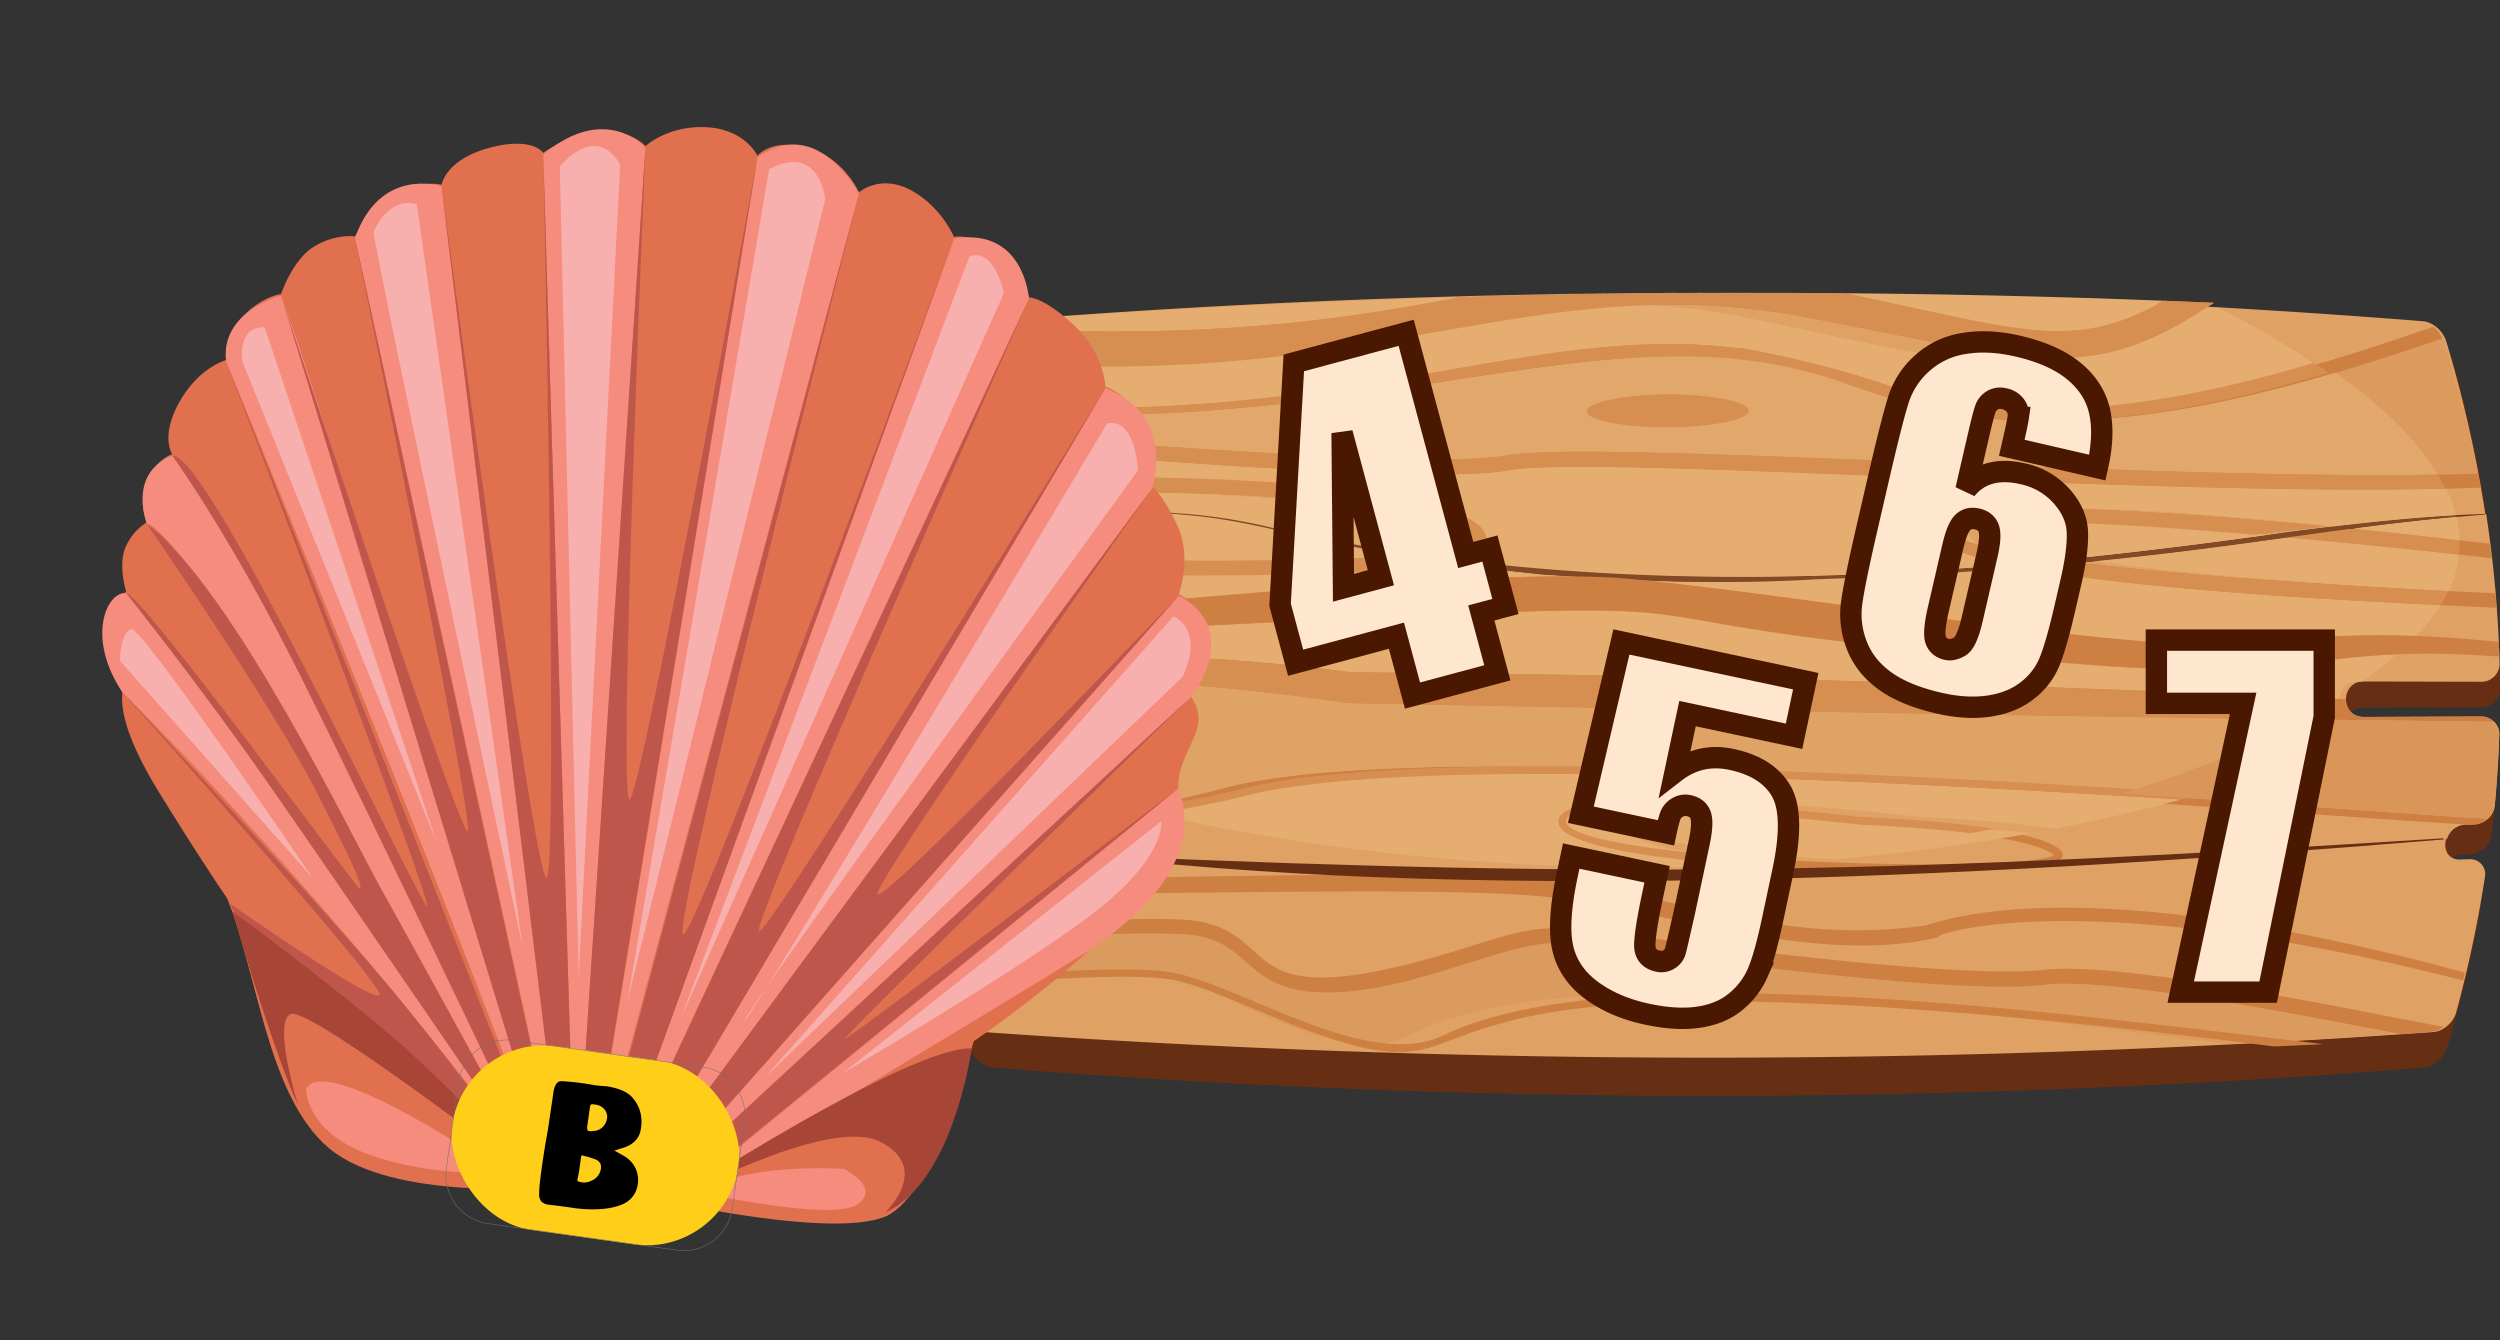 <svg xmlns="http://www.w3.org/2000/svg" xmlns:xlink="http://www.w3.org/1999/xlink" width="1403.574" height="752.338" viewBox="0 0 1403.574 752.338"><rect x="0" y="0" width="1403.574" height="752.338" fill="#333333" stroke="none"/><defs><clipPath id="a"><rect width="634.776" height="647.556" fill="none"/></clipPath></defs><g transform="translate(-13107.699 -13936.907)"><g transform="translate(13622.291 14101.344)"><path d="M848.911,21.208a5360.909,5360.909,0,0,0-808.827,0c-5.4.4-11.245,5.531-12.942,11.419A712.659,712.659,0,0,0,8.422,116.583c-.947,5.888,3.012,10.518,8.73,10.331q47.352-1.608,94.7-2.859c13.616-.373,11.246,20.4-1.4,20.647q-47.9.979-95.8,2.253A12.389,12.389,0,0,0,3.116,157.925a663.56,663.56,0,0,0,1.56,142.853c.7,5.9,6,10.844,11.724,11.015q35.592,1.142,71.183,2.082c9.809.249,13.393,10.735,10.241,16.623-3.967,7.364-9.117,2.439-78.5,1.352-5.689-.217-9.52,4.381-8.444,10.269a719.186,719.186,0,0,0,18.757,78.037c1.774,5.9,7.653,11.046,13.017,11.466a5082.327,5082.327,0,0,0,803.677.016c5.367-.435,11.243-5.577,13.017-11.466a720.327,720.327,0,0,0,18.757-78.053c1.077-5.888-2.755-10.487-8.445-10.269l-4.939.186c-7.177.28-9.416-6.2-7.56-11.885,2.726-8.374,10.842-8.343,14.128-8.312a7.236,7.236,0,0,0,1.3-.031c5.721-.186,11.021-5.127,11.725-11.031q2.423-20.391,3.59-40.766a9.847,9.847,0,0,0-9.973-10.58q-32.763.3-65.528.575c-13.875.124-12.876-20.461-.122-20.476q33.08-.07,66.158-.155a10.638,10.638,0,0,0,10.539-10.7q-.485-93.029-27.129-186.043c-1.7-5.888-7.541-11.015-12.942-11.419Z" transform="translate(0 3.284)" fill="#662f14"/><path d="M202.148,88.707A315.589,315.589,0,0,0,122.192,79.2c.536,5.624-3.344,12.367-10.626,12.538q-47.742,1.142-95.484,2.61a12.544,12.544,0,0,0-11.658,10.72A663.412,663.412,0,0,0,2.942,243.958,12.15,12.15,0,0,0,14.42,254.631q35.753.909,71.51,1.693a11.077,11.077,0,0,1,9.916,16.126c254.282,20.166,507.578,9.042,763.43-9.772a11.191,11.191,0,0,1,10.831-7.939c1.484-.031,2.969-.078,4.452-.109a12.147,12.147,0,0,0,11.478-10.673q1.869-19.808,2.55-39.632a10.052,10.052,0,0,0-10.232-10.347q-32.8.14-65.594.264c-6.95.031-10.262-4.956-10.238-9.943s3.375-9.974,9.75-9.959q33.079.07,66.157.155a10.173,10.173,0,0,0,10.318-10.362,670.773,670.773,0,0,0-7.527-83.879C844.37,81.514,807.753,85.8,770.843,90.462,583.215,117,393.732,130.934,202.148,88.707Z" transform="translate(0 43.838)" fill="#dfa164"/><g transform="translate(0)"><path d="M2.024,185.277v-.016l0-.047v.016a.124.124,0,0,0,0,.031Z" transform="translate(1.118 102.534)" fill="#efd6c2"/><path d="M3.13,189.265a11.085,11.085,0,0,1-1.092-3.822A11.117,11.117,0,0,0,3.13,189.265Zm880.91-.948h0Zm.023-.062s0,0,0-.016C884.066,188.255,884.064,188.255,884.063,188.255Zm.022-.062s0,0,.007-.016C884.089,188.193,884.088,188.193,884.085,188.193Zm.022-.047c0-.016.007-.016.01-.031C884.114,188.131,884.109,188.131,884.107,188.147Zm.022-.062c0-.016.007-.031.012-.031C884.136,188.069,884.131,188.069,884.128,188.084Zm.022-.062c0-.016.007-.031.012-.031S884.155,188.007,884.15,188.022Zm.02-.062c0-.016.009-.031.013-.031S884.175,187.945,884.171,187.96Zm.022-.062.013-.047Zm.019-.062c.006-.016.012-.031.016-.047C884.223,187.8,884.217,187.82,884.211,187.836Zm.02-.062.017-.047Zm.02-.062.018-.047ZM2.033,185.4v-.016c-.016-.155-.031-.311-.045-.466C2,185.07,2.019,185.226,2.033,185.4Z" transform="translate(1.101 102.368)" fill="#874923"/><path d="M608.849,186.779c0-.016,0-.047.008-.078.137-1.352.27-2.719.4-4.086-.127,1.367-.261,2.734-.4,4.086C608.854,186.732,608.852,186.763,608.849,186.779Z" transform="translate(276.997 101.095)" fill="#efd6c2"/><path d="M884.339,188.047a10.8,10.8,0,0,0,.444-2.16A10.807,10.807,0,0,1,884.339,188.047ZM2,185.079c-.01-.109-.02-.218-.029-.326C1.978,184.862,1.988,184.971,2,185.079Zm-.051-.559c-.009-.093-.019-.186-.028-.3Z" transform="translate(1.063 101.986)" fill="#874923"/><path d="M1.891,183.921s0,0,0-.016Z" transform="translate(1.046 101.809)" fill="#efd6c2"/><path d="M1.912,184.149c-.006-.078-.014-.14-.02-.218l0-.016a.181.181,0,0,1,0-.031C1.895,183.978,1.9,184.056,1.912,184.149Z" transform="translate(1.045 101.798)" fill="#874923"/><path d="M1.864,183.658c0-.031,0-.062-.008-.093C1.859,183.6,1.861,183.627,1.864,183.658Z" transform="translate(1.028 101.621)" fill="#efd6c2"/><path d="M1.876,183.773c0-.047-.006-.078-.011-.109s0-.062-.008-.093c0,0,0-.016,0-.016C1.862,183.617,1.87,183.695,1.876,183.773Z" transform="translate(1.027 101.615)" fill="#874923"/><path d="M1.832,183.334c0-.047-.006-.078-.009-.109C1.826,183.256,1.829,183.287,1.832,183.334Z" transform="translate(1.009 101.432)" fill="#efd6c2"/><path d="M1.841,183.423a.644.644,0,0,0-.008-.078c0-.047-.006-.078-.009-.109,0-.016,0-.016,0-.031.006.078.012.14.019.217Z" transform="translate(1.009 101.421)" fill="#874923"/><path d="M1.8,183.015c0-.047-.008-.093-.012-.14C1.795,182.922,1.8,182.968,1.8,183.015Z" transform="translate(0.991 101.239)" fill="#efd6c2"/><path d="M1.809,183.077c0-.016,0-.047-.006-.062,0-.047-.008-.093-.012-.14h0l.02.2Z" transform="translate(0.991 101.239)" fill="#874923"/><path d="M1.77,182.654c0-.031-.008-.078-.012-.109C1.763,182.576,1.766,182.623,1.77,182.654Z" transform="translate(0.973 101.056)" fill="#efd6c2"/><path d="M1.776,182.727c0-.016,0-.031,0-.062s-.008-.078-.012-.109a.209.209,0,0,0,0-.031c.006.078.012.14.019.2Z" transform="translate(0.973 101.045)" fill="#874923"/><path d="M1.745,182.4c0-.016,0-.047-.006-.078s-.008-.078-.012-.124l0-.016C1.731,182.263,1.739,182.34,1.745,182.4Z" transform="translate(0.955 100.857)" fill="#874923"/><path d="M1.706,181.995c0-.047-.008-.093-.011-.14C1.7,181.9,1.7,181.948,1.706,181.995Z" transform="translate(0.939 100.674)" fill="#efd6c2"/><path d="M1.715,182.063c0-.016,0-.047-.008-.062,0-.047-.008-.093-.011-.14,0,0,0-.016,0-.016l.022.218Z" transform="translate(0.938 100.669)" fill="#874923"/><path d="M1.675,181.639c0-.031-.008-.078-.012-.124Z" transform="translate(0.921 100.486)" fill="#efd6c2"/><path d="M1.682,181.723c0-.031,0-.047-.006-.078l-.012-.124c0-.016,0-.016,0-.016C1.668,181.567,1.676,181.645,1.682,181.723Z" transform="translate(0.92 100.48)" fill="#874923"/><path d="M1.644,181.3c0-.031-.008-.078-.012-.124Z" transform="translate(0.904 100.298)" fill="#efd6c2"/><path d="M1.653,181.388a.643.643,0,0,1-.008-.078l-.012-.124a.092.092,0,0,0,0-.031l.023.233Z" transform="translate(0.903 100.287)" fill="#874923"/><path d="M1.612,180.954c0-.031-.006-.078-.009-.109C1.606,180.876,1.609,180.907,1.612,180.954Z" transform="translate(0.888 100.115)" fill="#efd6c2"/><path d="M1.622,181.069c0-.031,0-.062-.008-.093,0-.047-.006-.078-.009-.109,0-.016,0-.031-.006-.062C1.607,180.9,1.615,180.976,1.622,181.069Z" transform="translate(0.885 100.093)" fill="#874923"/><path d="M1.58,180.582l0-.047Z" transform="translate(0.872 99.943)" fill="#efd6c2"/><path d="M1.675,181.687c0-.047-.006-.078-.009-.109l0-.047c0-.031-.006-.078-.009-.109.008.093.016.171.023.264Zm-.048-.544c-.006-.078-.014-.155-.022-.249C1.613,180.988,1.619,181.065,1.627,181.143Zm-.047-.528c-.008-.093-.014-.171-.022-.249C1.567,180.444,1.573,180.522,1.581,180.615Zm-.045-.528c-.008-.078-.016-.171-.023-.264C1.52,179.916,1.528,180.009,1.536,180.087Zm-.047-.528c-.008-.093-.016-.186-.025-.28C1.473,179.372,1.481,179.465,1.489,179.558Zm-.045-.528c-.008-.093-.016-.2-.025-.3C1.428,178.828,1.436,178.937,1.444,179.03Z" transform="translate(0.786 98.947)" fill="#874923"/><path d="M1.408,178.613c0-.031,0-.047-.006-.078l.006.062Z" transform="translate(0.776 98.836)" fill="#efd6c2"/><path d="M1.415,178.686l-.006-.062c-.006-.078-.014-.171-.02-.249C1.4,178.468,1.406,178.577,1.415,178.686Z" transform="translate(0.769 98.748)" fill="#874923"/><path d="M1.38,178.273c0-.031,0-.047-.006-.078l0,.047c0,.016,0,.016,0,.031Z" transform="translate(0.761 98.648)" fill="#efd6c2"/><path d="M1.387,178.341l0-.047-.023-.28.028.326Z" transform="translate(0.753 98.548)" fill="#874923"/><path d="M1.364,178.077c0-.031,0-.062-.008-.093l0,.047C1.361,178.046,1.363,178.061,1.364,178.077Zm-.037-.466s0-.016,0-.016S1.326,177.611,1.327,177.611Z" transform="translate(0.733 98.316)" fill="#efd6c2"/><path d="M1.36,178.024l0-.047c-.009-.124-.02-.249-.03-.373.011.14.022.28.034.419Z" transform="translate(0.734 98.321)" fill="#874923"/><path d="M1.4,178.528c0-.031,0-.062-.008-.093l0,.047C1.4,178.5,1.4,178.513,1.4,178.528Zm-.037-.451-.014-.186,0,.031c0,.047.006.093.009.124,0,.016,0,.016,0,.031Zm-.04-.513-.019-.233c0,.031,0,.047,0,.062,0,.031.006.062.009.109,0,.016,0,.031,0,.062Zm-.044-.544c0-.078-.011-.155-.017-.217l0,.047c0,.031,0,.062.006.093s0,.047.006.078Zm-.042-.528c0-.078-.011-.155-.017-.233,0,.016,0,.031,0,.047,0,.031,0,.062.008.093s0,.062.006.093Zm-.042-.544c0-.047-.006-.078-.009-.124l0,.031c0,.031,0,.062.006.093Z" transform="translate(0.656 97.336)" fill="#efd6c2"/><path d="M1.394,178.471l0-.047c-.009-.124-.019-.249-.03-.357,0-.016,0-.016,0-.031.012.14.023.3.036.435Zm-.045-.559,0-.031c-.009-.109-.019-.217-.026-.326,0-.031,0-.047,0-.062C1.326,177.632,1.337,177.771,1.349,177.911Zm-.044-.528c0-.016,0-.031,0-.062-.008-.109-.016-.2-.025-.311,0-.031,0-.047-.006-.078C1.282,177.088,1.295,177.228,1.306,177.383Zm-.042-.544,0-.047c-.008-.109-.016-.217-.025-.311,0-.031,0-.062-.006-.093C1.239,176.544,1.251,176.684,1.264,176.839ZM1.22,176.3c0-.016,0-.031,0-.047-.008-.109-.016-.2-.025-.311,0-.031,0-.062-.006-.093C1.2,176,1.209,176.14,1.22,176.3Z" transform="translate(0.657 97.347)" fill="#874923"/><path d="M1.213,176.2c0-.031-.006-.062-.008-.093,0,.016,0,.031,0,.047Zm-.031-.388c-.006-.078-.012-.171-.019-.249,0,.031,0,.047.006.078,0,.016,0,.031,0,.047C1.176,175.715,1.179,175.762,1.182,175.809Zm-.04-.544c0-.047-.008-.093-.011-.14v.016C1.134,175.172,1.139,175.218,1.142,175.265Z" transform="translate(0.626 96.948)" fill="#efd6c2"/><path d="M1.209,176.145c0-.016,0-.031,0-.047-.008-.093-.016-.2-.023-.3,0-.047-.006-.093-.009-.124C1.185,175.834,1.2,175.99,1.209,176.145Zm-.039-.513c0-.031,0-.047-.006-.078-.008-.093-.016-.2-.022-.3,0-.047-.008-.093-.011-.124C1.145,175.29,1.156,175.461,1.17,175.632Z" transform="translate(0.626 96.954)" fill="#874923"/><path d="M1.132,175.137c0-.016,0-.047,0-.062l0,.047Z" transform="translate(0.624 96.921)" fill="#efd6c2"/><path d="M1.158,175.481l0-.047c-.011-.155-.023-.311-.034-.466C1.132,175.14,1.144,175.311,1.158,175.481Zm-.04-.513c-.012-.186-.026-.357-.039-.544C1.091,174.611,1.105,174.782,1.118,174.969Z" transform="translate(0.598 96.561)" fill="#874923"/><path d="M1.67,190.043c-.008-.093-.016-.186-.022-.28C1.654,189.856,1.662,189.95,1.67,190.043Zm-.036-.466c-.008-.124-.017-.249-.025-.357C1.617,189.328,1.626,189.452,1.634,189.577Zm-.039-.559c-.009-.109-.017-.233-.026-.357C1.578,188.784,1.586,188.909,1.595,189.017Zm-.037-.513c-.009-.14-.019-.264-.028-.388C1.539,188.241,1.548,188.365,1.558,188.5Zm-.039-.544c-.009-.14-.019-.28-.03-.419C1.5,187.681,1.51,187.821,1.519,187.961Zm-.036-.513c-.011-.155-.02-.3-.031-.451C1.463,187.138,1.472,187.293,1.483,187.448Zm-.039-.575-.028-.419Zm-.037-.544c-.009-.155-.019-.3-.03-.435C1.388,186.035,1.4,186.174,1.407,186.33Zm-.036-.544c-.011-.155-.022-.326-.033-.482C1.35,185.46,1.36,185.631,1.371,185.786Zm-.036-.528c-.011-.186-.023-.357-.034-.528C1.312,184.9,1.325,185.071,1.336,185.258Zm-.036-.544Q.328,169.706.082,154.7c0,.124,0,.249.006.373,0,.031,0,.078,0,.109,0,.171,0,.326.008.5,0,.031,0,.047,0,.078.006.311.012.621.019.948,0,.047,0,.093,0,.155l.009.466c0,.062,0,.124,0,.171.006.28.011.544.017.808l0,.233c0,.124.006.264.009.4,0,.093,0,.2.008.3,0,.186.009.388.014.575,0,.124.006.264.009.388s.006.249.009.357c0,.124.006.233.009.342,0,.124.006.233.009.342,0,.218.011.419.017.621,0,.093,0,.2.008.3,0,.14.008.28.012.419,0,.109,0,.2.008.3.006.218.014.435.02.653l0,.186c.006.186.012.373.019.544,0,.078,0,.155.006.217.008.233.016.482.023.715a.208.208,0,0,0,0,.031c.008.233.016.466.023.715,0,.047,0,.093.006.14.017.513.034,1.01.053,1.507,0,.031,0,.062,0,.078q.319,8.529.87,17.058ZM.082,154.621c-.009-.5-.016-.994-.023-1.491l0,.28c0,.031,0,.062,0,.093q.007.559.017,1.119ZM.057,152.99c0-.249-.006-.482-.009-.73C.051,152.508.054,152.741.057,152.99Zm-.011-.839c0-.2,0-.4-.008-.606,0,.078,0,.155,0,.233v.031C.043,151.918.045,152.042.046,152.151Zm-.009-.792c0-.217,0-.435-.006-.652C.032,150.923.035,151.141.037,151.358Zm-.009-.9,0-.466Zm-.006-.73c0-.2,0-.388,0-.59C.018,149.339.02,149.525.021,149.727Zm-.008-.932c0-.109,0-.217,0-.326C.013,148.577.013,148.686.013,148.795Zm0-.963c0-.078,0-.155,0-.233C.007,147.676.007,147.754.009,147.832Zm0-.668c0-.062,0-.109,0-.171C0,147.055,0,147.1.006,147.164Zm0-1.01v0Z" transform="translate(0.001 80.85)" fill="#efd6c2"/><path d="M1.661,188.093c0-.031,0-.062-.006-.093-.008-.093-.016-.186-.022-.28l-.014-.186c-.008-.124-.017-.249-.025-.357,0-.062-.009-.124-.014-.2-.009-.109-.017-.233-.026-.357,0-.062-.008-.109-.011-.155-.009-.14-.019-.264-.028-.388,0-.062-.006-.109-.011-.155-.009-.14-.019-.28-.03-.419,0-.031,0-.062-.006-.093-.011-.155-.02-.311-.031-.451,0-.047,0-.078-.008-.124l-.028-.419c0-.047-.006-.093-.009-.124-.009-.155-.019-.3-.03-.435,0-.031,0-.078-.006-.109-.011-.155-.022-.326-.033-.482,0-.016,0-.031,0-.047-.011-.186-.023-.357-.034-.528,0-.016,0-.016,0-.016q-.552-8.529-.87-17.058c0,.062,0,.124.006.171,0,.093.006.171.009.249.009.217.017.419.025.637,0,.124.009.233.014.357,0,.109.009.217.014.342,0,.14.011.28.017.419,0,.124.009.249.016.373.006.171.014.357.022.528,0,.093.006.171.011.249.009.217.017.435.026.637,0,.016,0,.031,0,.047q.4,9.228,1.083,18.472ZM.412,165.535c-.019-.5-.036-.994-.053-1.507,0,.062,0,.109,0,.171l0,.093c.009.3.02.59.031.87,0,.062,0,.124.006.186s0,.124.006.186Zm-.059-1.647c-.008-.249-.016-.482-.023-.715,0,.155.011.326.016.482a.208.208,0,0,1,0,.031C.349,163.748.352,163.811.353,163.888Zm-.025-.746c-.008-.233-.016-.482-.023-.715C.313,162.661.321,162.91.328,163.143ZM.3,162.21c-.006-.171-.012-.357-.019-.544C.286,161.853.293,162.04.3,162.21Zm-.023-.73c-.006-.217-.014-.435-.02-.653C.262,161.045.269,161.263.276,161.48Zm-.028-.948c0-.14-.009-.28-.012-.419C.238,160.253.243,160.393.248,160.533Zm-.02-.715c-.006-.2-.012-.4-.017-.621,0,.217.011.419.017.621ZM.2,158.855c0-.109-.006-.218-.009-.342C.195,158.637.2,158.746.2,158.855Zm-.019-.7c0-.124-.006-.264-.009-.388C.176,157.891.179,158.031.182,158.156Zm-.023-.963c0-.093,0-.2-.008-.3C.154,156.99.156,157.1.159,157.192Zm-.017-.7,0-.233ZM.12,155.452c0-.047,0-.109,0-.171C.117,155.344.119,155.406.12,155.452Zm-.012-.637c0-.062,0-.109,0-.155C.1,154.707.106,154.753.108,154.815Zm-.022-1.1c0-.031,0-.047,0-.078C.086,153.666.086,153.681.086,153.712Zm-.009-.575c0-.031,0-.078,0-.109C.075,153.06.075,153.106.077,153.137ZM.05,151.46c0-.031,0-.062,0-.093C.049,151.4.049,151.428.05,151.46Zm-.023-1.693v0Z" transform="translate(0.015 82.893)" fill="#874923"/><path d="M310.014,96.393q-10.5-1.328-21-2.828c-51.91,7.628-186.127,4.77-285.572,2.983-.034.186-.061.373-.085.559-.309,2.517-.6,5.018-.882,7.535,66.251,1.383,138.592,2.61,191.507,1.958C269.942,105.668,298.66,101.069,310.014,96.393Z" transform="translate(1.369 51.797)" fill="#ce7f42"/><path d="M654.183,94.1c-26.15-2.967-58.5-6.494-92.327-9.726q-13.992,1.538-28.014,3.216c-3.876.5-7.752.979-11.63,1.476,47.728,4.055,96.48,9.135,133.025,13.128-.334-2.7-.684-5.391-1.053-8.094Z" transform="translate(229.034 46.71)" fill="#ce7f42"/><path d="M457.259,95.875q-13.959,1.352-27.931,2.563c60.032,13.8,183.863,21.067,280.14,25.261q-.315-4.032-.685-8.063C614.028,111.131,516.424,104.653,457.259,95.875Z" transform="translate(177.615 53.076)" fill="#ce7f42"/><path d="M418.2,152.486c-.6-.016-1.2-.016-1.807-.031C417,152.471,417.6,152.471,418.2,152.486Z" transform="translate(189.416 84.398)" fill="#ce7f42"/><path d="M373.094,151.775h0Z" transform="translate(169.786 84.022)" fill="#ce7f42"/><path d="M372.47,151.765h0Z" transform="translate(169.472 84.016)" fill="#ce7f42"/><path d="M373.4,151.781c-.359,0-.646-.016-.859-.016C372.755,151.765,373.043,151.781,373.4,151.781Z" transform="translate(169.501 84.016)" fill="#ce7f42"/><path d="M372.559,151.765h0Z" transform="translate(169.489 84.016)" fill="#ce7f42"/><path d="M372.486,151.765h0Z" transform="translate(169.399 84.016)" fill="#ce7f42"/><path d="M.16,138.19C.082,141.7.032,145.2.009,148.708c81.3-8.5,167.639-2.066,243.788,9.151,436.7,8.079,422.049,7.317,364.75,6.541,51.718.823,138.452,2.3,276.913,3.884a10.36,10.36,0,0,0-7.317-2.967q-32.79.14-65.578.264c-7,.031-10.261-4.971-10.228-9.974-186.3-8.762-376.6-13.843-557.322-15.132C167.465,130.515,81.435,126.305.16,138.19Z" transform="translate(0.005 72.501)" fill="#ce7f42"/><path d="M372.281,151.765h0Z" transform="translate(169.388 84.016)" fill="#ce7f42"/><path d="M372.549,151.765h0Z" transform="translate(169.525 84.016)" fill="#ce7f42"/><path d="M418.669,152.491c-.371,0-.741-.016-1.109-.016C417.93,152.475,418.3,152.491,418.669,152.491Z" transform="translate(189.975 84.409)" fill="#ce7f42"/><path d="M417.921,152.477c-1.453-.016-2.877-.047-4.275-.062C415.087,152.431,416.515,152.462,417.921,152.477Z" transform="translate(188.057 84.376)" fill="#ce7f42"/><path d="M413.656,152.415h0Z" transform="translate(188.232 84.376)" fill="#ce7f42"/><path d="M436.065,152.769c-39.839-.621-58.129-.917-62.972-.994C379.823,151.884,410.285,152.365,436.065,152.769Z" transform="translate(167.169 84.022)" fill="#ce7f42"/><path d="M171.852,183.2A474.354,474.354,0,0,1,2.773,196.914a12.363,12.363,0,0,0,3.446,4.241,475.732,475.732,0,0,0,166.825-13.92c114.329-30.28,515.545,5.282,696.307,16.592,1.077-.031,2.156-.047,3.235-.078a11.9,11.9,0,0,0,7.627-3.185c-176.18-11.077-591.129-48.472-708.362-17.369Z" transform="translate(1.535 94.719)" fill="#ce7f42"/><path d="M258.435,196.264c-10.084-18.705,144.518-1.709,165.321.528,20.27.808,95.044,4.878,110.274,17.027C514.657,225.114,269.918,217.455,258.435,196.264Zm280.125,18.55a3.315,3.315,0,0,0-1.069-3.791c-16.359-14.9-108.239-18.239-113.238-18.472-16.31-1.756-157.823-18.022-169.478-.87-13.549,20.476,93.969,29.643,176.768,31.025q49.861-1.515,99.8-3.791c5.525-1.336,6.705-2.781,7.218-4.1Z" transform="translate(104.65 101.801)" fill="#ce7f42"/><path d="M834.321,80.779c-108.522,8.374-170.341,28.8-374.616,36.37-58.432,3.418-106.343.544-155.265-2.828-137.964-14.6-151.313-32.377-220.5-34.583.027-.233.055-.451.082-.684,42.491-1.8,79.845,7.628,136.153,17.074,54.627,9.166,127.094,18.317,239.4,17.2,147.077-.28,260.326-33.511,374.607-33.185.049.2.1.419.144.637Z" transform="translate(46.467 43.641)" fill="#662f14"/><path d="M842.006,15.917a5066.41,5066.41,0,0,0-802.562,0c-5.357.435-11.184,5.438-12.911,11.17A719.5,719.5,0,0,0,7.124,108.713c-1.016,5.733,2.859,10.207,8.547,9.99q47.1-1.794,94.194-3.2c5.809-.171,8.6,3.371,9,7.535a314.746,314.746,0,0,1,79.846,9.508c191.32,42.227,380.545,28.291,567.916,1.756,36.86-4.661,73.426-8.949,110.227-10.207a715.322,715.322,0,0,0-21.941-97.006c-1.725-5.733-7.553-10.735-12.911-11.17Z" transform="translate(3.855 0)" fill="#dfa164"/><path d="M600.932,55.919s0-.016,0-.016S600.93,55.919,600.932,55.919Zm-.385-1.662c-.009-.031-.019-.078-.028-.109C600.528,54.179,600.537,54.226,600.547,54.257Zm-.132-.559c-.019-.078-.036-.155-.054-.233C600.377,53.542,600.4,53.62,600.414,53.7Zm-.151-.653c-.025-.109-.05-.2-.073-.311C600.214,52.843,600.239,52.936,600.264,53.045Zm-.2-.839c-.034-.14-.067-.3-.1-.435C600,51.911,600.031,52.066,600.065,52.206Zm-.168-.715c-.036-.14-.07-.3-.106-.435C599.827,51.2,599.862,51.352,599.9,51.491Zm-.162-.668c-.047-.2-.095-.4-.141-.606C599.641,50.42,599.689,50.621,599.736,50.823Zm-.161-.684c-.057-.233-.113-.482-.171-.715C599.461,49.658,599.517,49.907,599.574,50.14Zm-.2-.823c-.051-.2-.1-.419-.152-.621C599.277,48.9,599.329,49.114,599.378,49.316Z" transform="translate(271.669 26.957)" fill="#7a3e1d"/><path d="M603.7,64.592l-.026-.109C603.686,64.515,603.7,64.561,603.7,64.592ZM603.56,64c-.012-.047-.026-.109-.037-.155C603.535,63.893,603.548,63.955,603.56,64Zm-.154-.621c0-.031-.011-.047-.017-.078C603.4,63.334,603.4,63.349,603.406,63.381Zm-.238-.979c-.02-.078-.039-.155-.059-.233C603.13,62.246,603.148,62.324,603.168,62.4Zm-.149-.606c-.025-.093-.05-.2-.075-.3C602.97,61.609,602.995,61.7,603.019,61.8Zm-.158-.637c-.03-.109-.059-.233-.087-.342C602.8,60.926,602.831,61.05,602.861,61.159Zm-.163-.653c-.053-.2-.106-.419-.158-.621C602.592,60.087,602.646,60.3,602.7,60.506Zm-.177-.7c-.05-.2-.1-.4-.151-.606C602.421,59.4,602.471,59.605,602.521,59.807Zm-.2-.792c-.045-.171-.087-.342-.132-.513C602.236,58.673,602.281,58.844,602.325,59.015Zm-.172-.684c-.05-.186-.1-.388-.149-.575C602.053,57.943,602.1,58.145,602.152,58.331Zm-.171-.668c-.123-.482-.242-.948-.365-1.429C601.739,56.716,601.86,57.182,601.982,57.663Zm-.368-1.429c-.059-.233-.12-.466-.179-.7C601.494,55.768,601.554,56,601.613,56.234Zm-.19-.746q-3.838-14.891-8.389-29.782c-.006-.016-.011-.031-.017-.047q-1.1-3.612-2.251-7.224Q596.65,36.962,601.424,55.488Z" transform="translate(266.986 10.206)" fill="#f6e7db"/><path d="M603.083,62.764q-4.8-19.832-10.867-39.679c.006.016.011.031.017.047q4.551,14.891,8.39,29.782c0,.016.008.031.011.047.059.233.12.466.179.7h0c.123.482.242.948.365,1.429.006.031.014.062.022.093.05.186.1.388.149.575.012.062.026.109.04.171.045.171.087.342.132.513.016.062.031.124.045.186.05.2.1.4.151.606a.584.584,0,0,1,.019.078c.053.2.106.419.159.621l.076.311c.028.109.057.233.087.342.028.124.056.233.084.342.025.093.05.2.075.3.029.124.061.249.09.373.02.078.039.155.059.233.075.311.148.606.221.9.006.031.012.047.017.078l.116.466c.011.047.025.109.037.155.039.171.078.326.118.482.008.031.019.078.027.109.061.249.12.5.18.746Z" transform="translate(267.788 12.78)" fill="#7a3e1d"/><path d="M12.119,63.554c.007-.047.016-.078.023-.109C12.135,63.477,12.126,63.508,12.119,63.554Zm.17-.746c.012-.047.023-.093.036-.155C12.312,62.716,12.3,62.762,12.289,62.809Zm.194-.839c.036-.155.074-.311.11-.466C12.557,61.659,12.519,61.814,12.483,61.97Zm.158-.668c.041-.171.08-.342.12-.528C12.721,60.96,12.682,61.131,12.641,61.3Zm.157-.668.13-.559Zm.141-.606c.13-.544.26-1.1.39-1.647C13.2,58.925,13.067,59.484,12.938,60.028Zm.468-1.973c.02-.093.042-.186.062-.264C13.448,57.868,13.427,57.962,13.406,58.055Zm.216-.9c0-.016,0-.016,0-.016S13.622,57.138,13.622,57.154ZM851.01,19.432c-.059-.2-.12-.4-.18-.606C850.89,19.028,850.951,19.23,851.01,19.432Zm-.222-.761c-.071-.233-.141-.466-.21-.7C850.648,18.205,850.717,18.438,850.788,18.671Zm-.21-.7a13.708,13.708,0,0,0-.551-1.507h0A13.146,13.146,0,0,1,850.578,17.972Z" transform="translate(6.709 9.115)" fill="#f6e7db"/><path d="M610.167,92.871C597.718,73.187,576.418,53.984,548.8,35.714c22.477-6.183,44.021-12.817,64.109-19.249a13.459,13.459,0,0,1,.589,1.507q.112.35.225.7c.016.047.029.093.045.155.064.2.129.4.193.606l.033.093q1.147,3.612,2.251,7.224,6.068,19.832,10.867,39.679c.008.031.017.078.025.109.051.2.1.419.152.621.008.047.017.078.025.109.057.233.113.482.171.715.006.031.012.047.02.078.047.2.095.4.141.606l.056.233c.036.14.07.3.106.435.022.093.044.186.067.28.034.14.067.3.1.435.042.171.084.357.126.528.023.109.048.2.073.311.031.14.064.28.1.419.019.078.036.155.054.233.036.14.07.3.1.451.009.031.019.078.028.109.127.544.255,1.1.381,1.647,0,0,0,.016,0,.016q2.137,9.3,4,18.6-10.913.326-22.675.513Z" transform="translate(243.755 9.115)" fill="#dc9b5e"/><path d="M27.182,19.365a16.685,16.685,0,0,0-5.63,7.721Q19.937,32.143,18.4,37.2c106.735,10.58,183.49-1.321,251.878-13.237,72.425-12.6,135.466-25.215,214.8-11.108C619.508,38.054,646.7,53.2,718.207,5.569q-14.059-.606-28.12-1.165C638.423,33.269,611.524,21.1,511.045.193Q402.665-.692,294.287,2.508c-64.449,12.429-143.1,24.158-267.1,16.857Z" transform="translate(10.186 0.001)" fill="#ce7f42"/><path d="M362.591,33.391h0l-.057-.016Z" transform="translate(164.979 18.476)" fill="#ce7f42"/><path d="M550.876,48.739c.355.14-35.108-14.076-91-24.174l-15.36-1.538c-54.961-4.661-108.482,6.09-171.141,16.841C203.351,51.893,121.921,63.9,14.33,54.41c-.351,1.429-.7,2.859-1.042,4.272C116.883,67.491,200.9,56.414,273.9,45.337c94.073-14.278,169.851-28.54,245.661-.249,1.768.59,29.923,9.9,30.265,10.005,97.2,27.716,212.821-6.572,299.487-36.292a17.505,17.505,0,0,0-5.117-6.556c-87.433,30.4-199.051,63.278-293.318,36.494Z" transform="translate(7.356 6.779)" fill="#ce7f42"/><path d="M315.524,104.475c1.136-2.781,1.2-7.084-4.9-11.761C276.623,66.412,118.9,63.911,7.834,68.23c-.236,1.212-.469,2.424-.7,3.651a8.81,8.81,0,0,0,.239,4.412c118.182-4.1,284.993-.761,300.168,25.526-2.321,2.843-9.721,5.034-21.017,6.712q10.5,1.491,21,2.828c6.225-2.532,7.255-5.065,8-6.882Z" transform="translate(3.855 36.832)" fill="#ce7f42"/><path d="M324.891,63.614C277.231,71.3,86.919,54,11.8,50.315c-.593,2.657-1.168,5.329-1.727,7.985C86.566,62.386,276.547,79.958,325.7,72c24.406-5.034,126.33-.419,242.32,4.195,105.877,4.21,223.471,8.42,304.533,5.3q-.69-3.938-1.428-7.877C793.345,76.151,679.425,72,575.267,67.855,456.147,63.1,349.8,58.347,324.891,63.614Z" transform="translate(5.577 27.854)" fill="#ce7f42"/><path d="M406.852,86.9c-4.184,8.529,9.825,15.614,35.326,21.486q13.971-1.212,27.93-2.563c-30.011-4.459-50.142-9.539-55.168-15.272,11.167-8.622,89.841-4.909,171.539,2.1,3.878-.5,7.756-.979,11.63-1.476q14.027-1.655,28.014-3.216C526.381,78.246,414.252,71.768,406.852,86.9Z" transform="translate(164.767 43.128)" fill="#ce7f42"/><path d="M868.713,208.729c-1.654.062-3.308.109-4.964.171-7.212.233-9.648-6.075-7.939-11.605-255.547,18.814-508.54,29.938-762.519,9.772a7.764,7.764,0,0,1-7.393,3.822q-35.787-.979-71.575-2.159a8.387,8.387,0,0,0-8.818,10.052,708.23,708.23,0,0,0,16.1,75.878c1.551,5.733,7.305,10.7,12.742,11.093a5763.073,5763.073,0,0,0,814.346,0c5.438-.388,11.191-5.36,12.742-11.093a707.524,707.524,0,0,0,16.1-75.878A8.387,8.387,0,0,0,868.713,208.729Z" transform="translate(2.979 109.222)" fill="#dfa164"/><path d="M15.009,255.251c-.367-1.429-.727-2.843-1.084-4.272.357,1.429.719,2.843,1.086,4.272Zm-1.173-4.63c-.014-.062-.03-.124-.043-.171C13.806,250.5,13.82,250.56,13.836,250.622Zm-.169-.684c-.006-.031-.014-.047-.022-.078C13.652,249.892,13.659,249.907,13.666,249.938Zm-.166-.668-.014-.047Zm-.168-.684s0,0,0-.016C13.329,248.587,13.331,248.587,13.332,248.587Zm-1.442-5.966c-.012-.047-.025-.109-.037-.155C11.866,242.512,11.878,242.574,11.891,242.621ZM11.745,242c-.022-.078-.042-.171-.064-.264C11.7,241.828,11.723,241.922,11.745,242Zm-.14-.59c-.031-.124-.061-.264-.09-.388C11.544,241.16,11.574,241.285,11.6,241.409Zm-.137-.59c-.039-.155-.076-.326-.115-.482C11.392,240.492,11.429,240.663,11.468,240.819Zm-.131-.544c-.494-2.128-.977-4.241-1.45-6.37.017.078.033.155.05.217.031.14.064.3.095.435.012.047.023.093.034.14.037.171.076.342.115.513,0,.031.009.047.014.078Q10.757,237.781,11.338,240.275Z" transform="translate(5.474 129.489)" fill="#f6e7db"/><path d="M14.992,255.174c-.367-1.429-.729-2.843-1.086-4.272-.03-.124-.059-.233-.089-.357-.016-.062-.03-.124-.043-.171l-.126-.513c-.008-.031-.014-.047-.022-.078-.048-.2-.1-.388-.144-.59l-.014-.047c-.051-.217-.1-.419-.154-.637,0,0,0,0,0-.016-.488-1.973-.968-3.962-1.437-5.95-.012-.047-.025-.109-.037-.155-.037-.155-.073-.311-.109-.466-.022-.078-.042-.171-.064-.264-.026-.109-.051-.217-.076-.326-.031-.124-.061-.249-.09-.388-.016-.062-.031-.124-.047-.2-.039-.155-.076-.326-.115-.482,0-.016-.009-.047-.016-.062q-.58-2.494-1.142-4.987,2.246,9.974,4.815,19.964h0m-4.827-20.041c-.039-.171-.078-.342-.115-.513C10.086,234.791,10.125,234.962,10.164,235.133Zm-.149-.653c-.031-.14-.064-.3-.095-.435C9.951,234.185,9.984,234.34,10.015,234.48Z" transform="translate(5.492 129.566)" fill="#7a3e1d"/><path d="M248.6,293.664c-38.08,0-86.6-32.75-117.444-39.865-6.409-1.507-16.389-2.113-28.5-2.113-24.58,0-57.936,2.486-87.992,4.894q-2.39-9.974-4.483-19.964c0-.031-.009-.047-.013-.078-.036-.171-.072-.342-.107-.513-.01-.047-.02-.093-.032-.14-.029-.14-.059-.3-.088-.435-.016-.062-.03-.14-.045-.217,42.468-1.678,87.587-3.729,116.189-3.729,11.681,0,20.615.342,25.477,1.2,31.62,5.484,27.616,31.911,73.1,31.911.816,0,1.653,0,2.5-.016,46.282-.994,96.717-27.67,124.7-27.67h.3c25.762.839,178.384,24.469,251.562,24.469a186.419,186.419,0,0,0,23.352-1.2,109.3,109.3,0,0,1,11.163-.5c44.683,0,135.613,18.519,188.093,28.275q-47.5,3.239-95,5.671c-85.539-10.813-210.045-28.54-312.977-28.54-60.34,0-113.27,6.09-146.581,23.257a48.744,48.744,0,0,1-23.172,5.3Z" transform="translate(5.475 128.16)" fill="#dc9b5e"/><path d="M411.67,233.284c51.662,10.937,110.6,23.879,159.27,11.869-6.046-.839,78.566-30.948,294.1,24.423q.532-2.191,1.048-4.381c-215.619-58.773-291.16-29.643-303.463-26.349-82.092,10.86-129.982-15.676-210.969-25.277C299.6,207.23,120.341,211.642,5.8,214.64c.4,2.5.813,5.018,1.242,7.519C329.284,217.825,344.631,217.561,411.67,233.284Z" transform="translate(3.21 116.438)" fill="#ce7f42"/><path d="M451.877,208.765a114.771,114.771,0,0,0,16.061-2.33q-49.936,2.26-99.8,3.791C405.078,210.894,437.253,210.133,451.877,208.765Z" transform="translate(163.262 114.281)" fill="#ce7f42"/><path d="M138.169,250.619c11.9,2.657,27.1,8.949,43.069,15.629,95.251,40.533,89.117,21.937,138.95,8.7,48.356-14.278,152.68-23.211,434.714,12.786q13.836-.606,27.671-1.274c-145.668-17.152-396.6-51.7-493.366-5.282C247.113,302,178.6,255.28,138.248,246.611c-20.841-4.6-76.9-.808-125.063,2.781q.52,2.027,1.053,4.055c47.914-3.527,103.758-7.286,123.93-2.828Z" transform="translate(7.299 135.348)" fill="#ce7f42"/><path d="M152.369,235.62c32.258,5.577,27.522,32.874,75.766,31.9,46.549-.994,97.294-27.871,125.274-27.67,29.052.948,219.082,30.746,275.522,23.273,38.747-4.008,142.224,17.121,199.7,27.778,5.563-.388,11.126-.761,16.689-1.165a13.394,13.394,0,0,0,7.03-2.905c-51.423-9.461-177.489-36.572-223.239-32.1-36.7,4.288-129.03-5.842-197.791-14.619-86.53-11.031-79.39-12.941-130.488,3.138-130.433,40.207-98.175-7.644-148.393-15.8-17.569-3-83.238.186-143.656,2.75q.781,3.962,1.608,7.954c59.944-2.361,125.171-5.469,141.981-2.532Z" transform="translate(4.861 125.242)" fill="#ce7f42"/><path d="M820.809,197.738C579.46,217.857,294.445,233.5,65.886,207.51c-.013-.217-.024-.435-.036-.652,301.945,13.376,455.772,9.213,755-9.772C820.839,197.3,820.825,197.52,820.809,197.738Z" transform="translate(36.454 109.105)" fill="#662f14"/><path d="M351.368,45.872c.073,5.08-20.324,9.12-45.55,9.182s-45.533-3.868-45.342-8.933c.193-5.049,20.594-9.337,45.558-9.415S351.3,40.807,351.368,45.872Z" transform="translate(115.813 20.319)" fill="#ce7f42"/><path d="M361.6,226.285c-2.253,0-4.533,0-6.792-.016-97.149-.435-189.48-12.009-269.33-30.062,17.13-2.486,34.962-5.9,53.433-10.471,34.908-8.654,94.878-11.932,167.2-11.932,105.64,0,237.664,6.976,356.713,14.4-22.563,6.106-46.39,11.636-71.285,16.468-31.877-4.956-70.995-6.385-74.209-6.541-10.777-1.165-76.236-8.654-122.76-8.654-23.879,0-42.766,1.973-46.718,7.783-8.925,13.5,34.675,22.077,89.141,26.753-24.682,1.492-49.861,2.268-75.39,2.268Zm106.05-4.505c-58.134-3.542-110.952-10.362-116.14-19.933-3.5-6.494,12.847-8.685,36.541-8.685,44.58,0,115.2,7.752,128.781,9.213,10.787.435,37.011,1.787,61.482,4.785C543.206,213.531,506.133,218.5,467.652,221.78Z" transform="translate(47.322 96.218)" fill="#e5ad70"/><path d="M.082,167.586v0Zm-.023-1.569c0-.047,0-.093,0-.14C.058,165.924.059,165.971.059,166.017Zm-.011-.87c0-.031,0-.062,0-.109C.047,165.085.048,165.116.048,165.147Zm-.009-.715c0-.062,0-.124,0-.186C.037,164.308.039,164.37.039,164.432Zm-.008-.839c0-.078,0-.171,0-.249C.03,163.423.03,163.516.031,163.594Zm-.008-.715c0-.078,0-.171,0-.264C.022,162.708.023,162.8.023,162.879Zm-.006-.854c0-.109,0-.217,0-.342C.016,161.807.016,161.916.017,162.024Zm0-.668c0-.217,0-.419,0-.637v.047C.011,160.968.011,161.17.012,161.356Zm0-.87c0-.155,0-.3,0-.435v.155C.006,160.3.008,160.393.008,160.486Zm0-.606c0-.28,0-.559,0-.839a.12.12,0,0,0,0,.031v.062c0,.171,0,.326,0,.5v.249Zm0-.948c-.012-5.344.044-10.673.169-16.018q-.028,1.212-.053,2.424v.062c0,.186-.008.373-.011.559,0,.031,0,.062,0,.109,0,.186-.008.388-.011.59,0,0,0,.016,0,.031Q0,152.144,0,157.6v.435c0,.171,0,.326,0,.482v.419ZM.171,142.9c.012-.544.026-1.1.04-1.647C.2,141.8.183,142.356.171,142.9Zm.042-1.678c.014-.544.03-1.088.045-1.647C.242,140.134.227,140.678.213,141.222Zm.047-1.662c.037-1.305.078-2.595.124-3.884C.337,136.965.3,138.254.26,139.559Zm.124-3.915c.02-.544.039-1.088.059-1.616C.423,134.557.4,135.1.384,135.644Zm.062-1.709c.02-.528.04-1.041.062-1.569C.486,132.894.466,133.407.446,133.935Zm.067-1.678c.02-.513.044-1.041.065-1.569,0,.062,0,.109-.006.171h0c-.008.186-.014.357-.022.544C.536,131.7.524,131.978.513,132.257Zm.068-1.647q.049-1.1.1-2.191c0,.062-.006.14-.011.218,0,.031,0,.062,0,.109-.006.14-.012.3-.02.435,0,.031,0,.062,0,.093-.008.171-.016.311-.022.482,0,.016,0,.031,0,.047-.006.171-.014.326-.022.5,0,.016,0,.031,0,.047,0,.078-.008.171-.012.264Zm.1-2.237c.026-.544.051-1.072.079-1.616l-.019.373c-.006.14-.012.264-.019.388,0,.047,0,.093-.008.14-.006.14-.012.28-.02.419,0,.047,0,.078,0,.124S.685,128.311.682,128.373Zm.082-1.693c.026-.513.053-1.041.079-1.569l-.009.186c0,.062-.006.14-.009.2-.006.109-.012.233-.019.342,0,.078-.006.14-.009.2-.006.124-.012.249-.019.357l-.014.28ZM.85,125c.028-.528.056-1.056.085-1.569l0,.031c0,.093-.009.171-.014.264,0,.047,0,.093-.008.14,0,.078-.008.14-.011.218,0,.047,0,.078-.008.124,0,.078-.008.14-.011.2,0,.093-.011.2-.016.3s-.009.171-.012.249c0,.016,0,.031,0,.047Zm.089-1.647,0-.093c0,.031,0,.047,0,.062s0,.016,0,.031Zm0-.093c.009-.155.019-.326.028-.5,0,.016,0,.031,0,.031,0,.031,0,.047,0,.062-.008.124-.014.249-.022.373a.208.208,0,0,1,0,.031Z" transform="translate(0 67.962)" fill="#fff"/><path d="M0,159.683v0Zm0-.559v0Zm797.609-.419a10.812,10.812,0,0,1,.96-3.231,10.881,10.881,0,0,0-.953,3.231M0,158.6v0Zm0-.575v0Zm0-.435q0-5.453.087-10.906l-.013.932c0,.031,0,.078,0,.124,0,.14,0,.28-.006.419,0,.062,0,.14,0,.2,0,.124,0,.233,0,.357q-.009.606-.014,1.212c0,.031,0,.047,0,.078,0,.186,0,.373-.006.575,0,.016,0,.047,0,.062,0,.2,0,.4-.006.606v.031c-.006.621-.01,1.243-.014,1.88,0,.016,0,.047,0,.078C0,154.68,0,156.141,0,157.586Zm806.149-7.333h0Zm.059-.016h0Zm.058,0h0Zm.053,0c.275-.016.555-.031.843-.031h0C806.879,150.206,806.6,150.221,806.319,150.237ZM.088,146.648c0-.2.006-.4.01-.59C.094,146.244.091,146.446.088,146.648Zm.012-.7c0-.186.006-.373.01-.559C.106,145.576.1,145.763.1,145.949Zm.01-.621q.024-1.212.049-2.424v-.016c.012-.544.025-1.1.038-1.647a.223.223,0,0,0,0-.031c.013-.544.027-1.088.042-1.647,0,0,0-.016,0-.016.035-1.305.072-2.594.116-3.884v-.031c.019-.544.036-1.088.055-1.616,0-.031,0-.062,0-.093.019-.528.038-1.041.058-1.569,0-.031,0-.062,0-.109.01-.28.022-.559.033-.855q-.247,6.269-.373,12.538c0,.124,0,.249-.007.357,0,.062,0,.124,0,.186,0,.155-.007.311-.01.482v.016c0,.109,0,.233-.007.357Zm.4-13.936c.007-.186.013-.357.02-.544C.524,131.035.518,131.206.511,131.392Zm.022-.544c0-.062,0-.109.006-.171,0-.031,0-.062,0-.078,0-.093.007-.186.012-.264C.545,130.506.538,130.677.532,130.848Zm.022-.559c.007-.171.014-.326.02-.5C.568,129.963.561,130.118.554,130.289Zm.023-.544c.006-.171.013-.311.02-.482C.59,129.419.583,129.59.577,129.745ZM.6,129.17c.007-.14.013-.3.019-.435C.613,128.875.607,129.03.6,129.17Zm.023-.544c0-.078.007-.155.01-.217,0-.016,0-.031,0-.047,0-.062.006-.124.009-.171C.636,128.331.631,128.487.623,128.627Zm.025-.559c.007-.14.013-.28.019-.419C.661,127.788.655,127.927.648,128.067Zm.026-.559c.006-.124.012-.249.017-.388C.686,127.259.68,127.384.674,127.508Zm.026-.575.009-.186c0-.016,0-.047,0-.078l0-.093C.71,126.7.7,126.824.7,126.933Zm.025-.544c.006-.109.012-.233.017-.357C.736,126.156.73,126.265.725,126.389Zm.026-.559c.006-.109.012-.233.017-.342C.762,125.6.756,125.721.751,125.83Zm.026-.544.009-.186c0-.031,0-.078.006-.109,0-.016,0-.031,0-.047-.006.124-.012.233-.017.342Zm.029-.59c0-.093.01-.2.014-.3C.816,124.494.81,124.6.806,124.7Zm.032-.621c0-.078.006-.14.01-.217,0,.047,0,.093-.007.155a.575.575,0,0,0,0,.062Zm.03-.621,0-.031c0-.031,0-.062,0-.078s0-.016,0-.031c0,.016,0,.031,0,.047,0,.031,0,.062-.006.093Zm.032-.606c0-.016,0-.031,0-.062C.9,122.816.9,122.832.9,122.847Z" transform="translate(0 67.973)" fill="#814926"/><path d="M113.189,226.241h0a478.294,478.294,0,0,0,59.3-11.854A478.315,478.315,0,0,1,113.189,226.241Zm560.582-8.778c-113.62-7.737-241.413-15.163-343.32-15.179C432.351,202.3,560.148,209.726,673.771,217.463Zm-343.59-15.179h0Zm304.144-28.462c-3.222-.031-17.686-.264-50.08-.808l3.15.047c29.648.513,43.317.715,46.752.761Zm-49.6-.808-3.263-.047c-54.649-.948-157.781-2.781-338.675-6.137C427.341,170.265,530.959,172.1,584.724,173.015Zm-.478,0c-.191-.016-.384-.016-.574-.016.175,0,.352,0,.527.016h.046Zm-.291-.016c-15.474-.249-30.5-.513-38.568-.653-2.257-.031-3.84-.062-4.825-.078,3.719.062,15.945.28,40.9.7.842.016,1.673.016,2.494.031Zm-34.421-.575c-4.186-.078-7.333-.124-8.971-.155,1.04.016,2.689.047,4.825.078C546.578,172.378,547.956,172.393,549.533,172.425Zm247.42-7.939C612.088,155.77,423.306,150.736,244,149.447c-44.149-5.7-91.069-9.508-138.275-9.508A730.385,730.385,0,0,0,.16,147.163l-.026,1.212q.128-6.269.374-12.538c.007-.186.013-.357.02-.544h0c.006-.171.013-.342.02-.513,0-.016,0-.031,0-.047.007-.171.014-.326.02-.5,0-.016,0-.031,0-.047.006-.155.013-.326.02-.482,0-.031,0-.062,0-.093.007-.14.013-.3.019-.435,0-.047,0-.078,0-.109.007-.14.013-.3.02-.435,0-.047,0-.078,0-.124.007-.14.013-.28.019-.419,0-.047,0-.093.007-.14.006-.124.012-.249.017-.388l.009-.186c0-.109.01-.233.016-.357l.009-.186c.006-.124.012-.233.017-.357,0-.062.006-.124.009-.2.006-.109.012-.233.017-.342,0-.062.006-.14.009-.2.006-.109.012-.217.017-.342,0-.078.007-.155.012-.249s.01-.2.014-.3c0-.062.007-.124.01-.2-.042.854-.083,1.693-.122,2.532,233.585-11.466,325.86-16.421,374.368-16.421,76.334,0,44.282,12.258,283.984,30.668,22.479,1.724,40.909,2.393,56.64,2.393,28.43,0,48.042-2.191,66.822-4.4,15.273-1.787,30-3.558,48.469-4.164a204.515,204.515,0,0,1-19.2,15.4h-3.117c-.288,0-.569.016-.845.031h-.112c-.016,0-.03.016-.046.016h-.013a8.994,8.994,0,0,0-7.591,5.22,10.792,10.792,0,0,0-.962,3.231c-.71.451-1.423.886-2.149,1.336ZM.009,157.681l1.345-.14Zm0-.078c0-.637.009-1.258.014-1.88C.019,156.345.015,156.966.01,157.6Zm.014-1.911c0-.2,0-.4.006-.606C.029,155.288.028,155.49.025,155.692Zm.007-.668c0-.2,0-.388.006-.575C.037,154.636.034,154.838.032,155.024Zm.007-.653q.007-.606.014-1.212Q.045,153.766.039,154.372ZM.058,152.8c0-.062,0-.14,0-.2C.06,152.663.06,152.74.058,152.8Zm.009-.621c0-.047,0-.093,0-.124C.068,152.088.068,152.135.067,152.181Zm.046-2.765v0Zm.01-.5c0-.062,0-.124,0-.186C.125,148.794.123,148.856.123,148.919Zm.714-20.461c0-.062,0-.109.007-.155s0-.093.007-.14c0,.093-.01.186-.014.3Zm.033-.653c0-.016,0-.031,0-.047s0-.031,0-.062a.223.223,0,0,0,0-.031c0,.047,0,.093-.006.14Z" transform="translate(0.005 63.528)" fill="#e5ad70"/><path d="M.43,168.132c0-.016,0-.047,0-.078C.429,168.085.43,168.116.43,168.132Zm-.056-1.585c0-.047,0-.093-.006-.14C.37,166.454.371,166.5.374,166.547Zm-.03-.854a.208.208,0,0,1,0-.031A.209.209,0,0,0,.345,165.693Zm-.025-.746c0-.062,0-.14-.006-.217C.315,164.807.318,164.885.32,164.947ZM.3,164.186l0-.186Zm-.025-.839c0-.093,0-.186-.008-.3C.266,163.16.267,163.253.27,163.347Zm-.02-.715c0-.093-.006-.2-.008-.3C.244,162.43.247,162.523.25,162.632Zm-.025-.917c0-.109-.006-.217-.009-.342C.219,161.5.222,161.607.225,161.715Zm-.019-.684c0-.109-.006-.233-.009-.357C.2,160.8.2,160.923.207,161.032Zm-.019-.746c0-.186-.009-.388-.014-.575,0,.186.009.373.014.575Zm-.022-.87c0-.14-.006-.28-.009-.4C.16,159.136.163,159.276.166,159.416Zm-.014-.637c-.006-.264-.011-.528-.017-.808C.141,158.251.146,158.515.152,158.779Zm-.02-.979-.009-.466Zm-.012-.621c-.006-.326-.012-.637-.019-.948C.107,156.542.113,156.853.12,157.179ZM.1,156.153c0-.171,0-.326-.008-.5C.095,155.827.1,155.983.1,156.153Zm-.011-.606c0-.124,0-.249-.006-.373V155.1q-.009-.559-.017-1.119c.006.528.016,1.041.023,1.569Zm-.025-1.662,0-.28c0-.047,0-.093,0-.14,0-.249-.006-.482-.009-.73,0-.031,0-.062,0-.109,0-.109,0-.233,0-.342C.048,152.813.056,153.357.064,153.885Zm-.022-1.631c0-.078,0-.155,0-.233,0-.062,0-.124,0-.186,0-.217,0-.435-.006-.652,0-.078,0-.171,0-.249l0-.466c0-.078,0-.171,0-.264,0-.2,0-.388,0-.59,0-.109,0-.217,0-.342,0-.109,0-.217,0-.326,0-.186,0-.388,0-.59.006,1.305.017,2.595.033,3.9Zm-.033-3.9v-.047c0-.078,0-.155,0-.233,0-.093,0-.186,0-.28,0,.186,0,.373,0,.559Zm0-.559v-.155c0-.062,0-.109,0-.171v-.186C0,147.453.006,147.624.006,147.8Zm0-.575c0-.171,0-.326,0-.5C0,146.878,0,147.049,0,147.22Zm0-.559a.12.12,0,0,1,0-.031v-.435C0,146.35,0,146.506,0,146.661Zm0-.559c0-.155,0-.311,0-.482C0,145.791,0,145.946,0,146.1Zm0-.544v0Z" transform="translate(0 80.374)" fill="#f2dbc7"/><path d="M.594,173.69c0-.016,0-.031,0-.047C.592,173.659.592,173.674.594,173.69Zm-.03-.684c0-.078-.008-.155-.011-.249C.556,172.835.559,172.929.564,173.006Zm-.033-.777c-.006-.124-.011-.249-.016-.373C.521,171.981.525,172.105.531,172.23ZM.5,171.437c0-.124-.009-.233-.014-.342C.489,171.2.494,171.313.5,171.437Zm-.028-.7c-.008-.217-.016-.419-.025-.637C.455,170.319.463,170.521.471,170.738Zm-.034-.886c0-.047,0-.109-.006-.171,0-.016,0-.047,0-.078,0-.062,0-.124-.006-.186,0,.155.011.3.016.435Zm-.022-.621c-.011-.28-.022-.575-.031-.87C.393,168.656.4,168.952.415,169.231Zm-.036-.963c0-.062,0-.109,0-.171,0-.047,0-.093-.006-.14,0-.078,0-.14-.006-.2C.367,167.926.373,168.1.379,168.268Zm-.019-.544c0-.155-.011-.326-.016-.482a.208.208,0,0,1,0-.031c-.008-.233-.016-.482-.023-.715,0-.062,0-.14-.006-.217-.006-.171-.012-.357-.019-.544l0-.186c-.006-.217-.014-.435-.02-.653,0-.093,0-.186-.008-.3,0-.14-.009-.28-.012-.419,0-.109-.006-.2-.008-.3-.006-.2-.012-.4-.017-.621,0-.109-.006-.217-.009-.342,0-.109-.006-.218-.009-.342,0-.109-.006-.233-.009-.357s-.006-.264-.009-.388c0-.2-.009-.388-.014-.575,0-.093,0-.2-.008-.3,0-.14-.006-.28-.009-.4l0-.233c-.006-.264-.011-.528-.017-.808,0-.047,0-.109,0-.171l-.009-.466c0-.062,0-.109,0-.155-.006-.326-.012-.637-.019-.948,0-.031,0-.047,0-.078,0-.171,0-.326-.008-.5,0-.031,0-.078,0-.109-.008-.528-.017-1.041-.023-1.569,0-.031,0-.062,0-.093-.008-.528-.016-1.072-.022-1.6V153.8c-.016-1.305-.026-2.595-.033-3.9,0-.186,0-.373,0-.559,0-.171,0-.342,0-.513v-.062c0-.171,0-.342,0-.5v-.062c0-.155,0-.311,0-.466v-.093c0-.155,0-.311,0-.482v-.435c0-1.445,0-2.905.014-4.35q-.086,12.677.346,25.339Z" transform="translate(0 78.824)" fill="#9c6034"/><path d="M112.62,212.335C70.937,201.677,33.136,188.953.551,175.079c0-.016,0-.031,0-.047-.009-.2-.016-.419-.025-.637,0-.078-.007-.171-.01-.249-.007-.171-.014-.357-.02-.528-.006-.124-.01-.249-.014-.373-.006-.14-.012-.28-.016-.419,0-.124-.009-.233-.013-.342,0-.124-.009-.249-.013-.357-.007-.217-.014-.419-.023-.637,0-.078-.006-.155-.009-.249,0-.14-.01-.28-.014-.435,0-.062,0-.124-.006-.186-.01-.28-.02-.575-.029-.87l0-.093c-.006-.171-.012-.342-.016-.513,0-.016,0-.016,0-.031q-.4-12.654-.321-25.339l1.338-.14a749.891,749.891,0,0,1,76.823-3.76c55.973,0,112.017,5.407,163.392,13.05,179.981,3.356,282.594,5.189,336.967,6.137-24.828-.419-36.992-.637-40.693-.7,1.63.031,4.762.078,8.926.155,7.016.124,18,.311,33.966.575.189,0,.381,0,.571.016,32.231.544,46.622.777,49.828.808,34.879.575,81.181,1.305,141.725,2.128-28.833,15.35-63.446,29.456-102.478,41.512-113.051-7.737-240.2-15.163-341.588-15.179h-.268c-67.845,0-124.1,3.325-156.9,12.1a473.768,473.768,0,0,1-59,11.854Zm425.217-53.972h0Zm-.8-.016c.2,0,.469.016.8.016C537.5,158.363,537.237,158.347,537.039,158.347Zm-.027,0h0Zm-.1,0h0Zm-.061,0h0Zm-.21,0h0Zm-.056,0h0Zm47.856.808-3.134-.047h-.046c.594,0,1.191.016,1.8.031.405,0,.81,0,1.215.016h.167Zm-.281,0c-.37-.016-.737-.016-1.1-.016l-2.041-.047c-.816-.016-1.643-.016-2.481-.031l3.246.047Z" transform="translate(0 77.434)" fill="#e0a366"/><path d="M629.275,143.209c-82.634,0-243.2-26.163-346.826-36.168,13.112.435,26.483.7,40.283.7,18.166,0,37.089-.451,57.154-1.538,54.564-1.864,99.705-4.521,138.539-7.6,55.543,11.31,154.681,17.975,240.852,22.139a106.857,106.857,0,0,1-13.83,17.385c-7.954-.3-15.873-.466-23.75-.466a481.773,481.773,0,0,0-67.12,4.428A247.261,247.261,0,0,1,629.275,143.209Z" transform="translate(96.303 54.587)" fill="#e5ad70"/><path d="M.636,135.929c.008-.109.014-.233.02-.342C.65,135.7.644,135.82.636,135.929Zm.053-.9c.008-.14.014-.264.022-.388C.7,134.764.7,134.888.689,135.028Zm.036-.621c.014-.249.03-.513.045-.761-.014.233-.028.466-.042.715C.726,134.375.725,134.391.725,134.406Zm.057-.948c.008-.14.016-.28.025-.419C.8,133.179.79,133.319.782,133.459Zm.042-.7c.012-.217.026-.419.039-.637C.85,132.34.836,132.542.824,132.759Zm.059-.948c.008-.124.016-.264.025-.388C.9,131.548.891,131.687.883,131.812Zm.044-.684c.011-.186.023-.373.036-.544C.95,130.755.939,130.942.927,131.128Zm.061-.948c.009-.124.017-.233.025-.357C1,129.947,1,130.056.987,130.18Zm.047-.7c.011-.155.02-.3.031-.451C1.054,129.171,1.045,129.326,1.034,129.481Zm.064-.948c.008-.093.016-.2.022-.311C1.113,128.332,1.105,128.44,1.1,128.534Zm.051-.73c.006-.093.012-.186.019-.264C1.161,127.633,1.155,127.71,1.149,127.8Zm.064-.9c.006-.093.012-.171.019-.264C1.225,126.732,1.219,126.809,1.212,126.9Zm.054-.761c0-.062.011-.14.016-.217C1.278,126,1.271,126.079,1.267,126.141Zm.065-.886c0-.062.009-.14.016-.217C1.341,125.116,1.337,125.178,1.332,125.256Zm.056-.761c0-.062.009-.109.012-.171C1.4,124.386,1.393,124.432,1.388,124.494Zm.067-.87c0-.062.008-.109.012-.171C1.463,123.516,1.458,123.562,1.455,123.624Zm.059-.777c0-.047.008-.093.011-.14C1.522,122.754,1.517,122.8,1.514,122.848Zm.067-.87c0-.031.006-.078.009-.109C1.587,121.9,1.584,121.946,1.581,121.978Zm.064-.777c0-.031,0-.062.008-.093C1.649,121.139,1.646,121.17,1.644,121.2Zm.068-.854c0-.031,0-.047.006-.078C1.717,120.3,1.714,120.331,1.713,120.346Zm.065-.792c0-.016,0-.047,0-.062C1.781,119.507,1.779,119.538,1.778,119.554Zm.07-.839c0-.016,0-.031,0-.047C1.851,118.684,1.849,118.7,1.848,118.715Zm.067-.792,0-.047Zm.141-1.616,0-.047Zm.3-3.263v0Zm.152-1.616,0-.016S2.5,111.413,2.5,111.429Zm.656-6.478,0-.016Zm.172-1.6,0-.047Zm.18-1.631,0-.031Zm.182-1.6c0-.016,0-.047,0-.062C3.7,100.072,3.7,100.1,3.7,100.118Zm.185-1.6.009-.093Z" transform="translate(0.352 54.488)" fill="#fff"/><path d="M.7,140.051c.013-.249.026-.482.039-.715,0-.062.007-.124.012-.186.007-.14.015-.28.023-.419,0-.093.01-.186.016-.28.012-.217.025-.419.036-.637.007-.109.013-.2.019-.311.007-.124.015-.264.023-.388.006-.093.012-.2.017-.3.012-.186.022-.373.033-.544.007-.14.016-.264.023-.4.009-.124.016-.233.023-.357.007-.109.013-.233.02-.342.01-.155.019-.311.029-.451.01-.171.02-.326.031-.5.007-.093.015-.2.02-.311.009-.14.019-.28.028-.419.006-.093.012-.171.017-.264.015-.217.028-.419.042-.637.006-.093.012-.171.017-.264.01-.155.022-.326.033-.5,0-.062.01-.14.015-.217.016-.217.031-.451.046-.668,0-.078.009-.14.015-.217.012-.186.025-.357.038-.544,0-.062.009-.109.012-.171.017-.233.033-.466.051-.7,0-.062.007-.109.012-.171l.044-.606c0-.047.007-.093.01-.14.017-.249.035-.482.052-.73,0-.031.006-.078.009-.109.017-.233.033-.451.051-.668,0-.031,0-.062.007-.093.019-.249.038-.513.057-.761,0-.016,0-.047.006-.078.019-.249.036-.482.055-.715,0-.016,0-.047,0-.062.02-.264.041-.513.061-.777,0-.016,0-.031,0-.047.02-.249.041-.5.06-.746l0-.047c.02-.264.042-.528.064-.792L1.937,122l0-.047c.044-.544.089-1.072.134-1.6.045-.544.092-1.088.139-1.616v-.016c.046-.528.094-1.072.142-1.6,0-.016,0-.016,0-.016.048-.544.1-1.072.147-1.616q.224-2.424.465-4.847v-.016q.078-.792.16-1.585l0-.047q.081-.792.164-1.585l0-.031c.055-.528.11-1.041.167-1.569,0-.016,0-.047,0-.062q.083-.769.169-1.538l.009-.093c.007-.062.015-.124.022-.2q-.2,1.864-.4,3.729c50.114,1.119,103.965,2.144,148.9,2.144,10.612,0,20.719-.062,30.171-.186,59.39-.777,87.9-4.117,101.851-7.923,17.093,2.532,36.851,5.049,60.11,7.488q9.228.629,18.428,1.227c-88.229.016-257.7,15.8-361.9,27.235q-.072,1.212-.138,2.424Zm859.272-21.44c-75.156-4.133-149.643-9.694-200.045-16.888,43.574-4.288,78.381-9.1,110.932-13.578,33.408,3.154,66.7,6.789,94.721,9.99A66.573,66.573,0,0,1,859.967,118.611ZM3.7,103.7c.022-.2.044-.4.067-.606C3.741,103.293,3.72,103.495,3.7,103.7Z" transform="translate(0.385 48.797)" fill="#e5ad70"/><path d="M2.846,97.484c0-.031.009-.078.014-.109C2.855,97.406,2.851,97.453,2.846,97.484Z" transform="translate(1.576 53.906)" fill="#fff"/><path d="M2.832,97.986c.008-.062.014-.124.022-.186,0-.031.009-.078.014-.109,0-.047.011-.093.016-.14C2.866,97.691,2.849,97.83,2.832,97.986Zm.106-.886c.012-.109.023-.2.036-.3C2.963,96.9,2.95,97.007,2.938,97.1Z" transform="translate(1.568 53.591)" fill="#e5ad70"/><path d="M162.667,106.416c-52.2,0-110.153-1.15-159.542-2.035-.034.186-.061.373-.085.559.71-5.733,6.334-10.533,12.446-10.72q50.97-1.468,101.936-2.61a11.492,11.492,0,0,0,11.4-11.466c0-.249-.008-.5-.025-.73,56.032,1.662,78.158,12.087,148.659,23.351-27.23,2.765-68.778,3.651-114.786,3.651Z" transform="translate(1.683 43.964)" fill="#e5ad70"/><path d="M2.97,96.47c.006-.047.012-.093.02-.155C2.982,96.377,2.976,96.424,2.97,96.47Z" transform="translate(1.644 53.319)" fill="#fff"/><path d="M2.969,105.017s0,0,0-.016c.006-.047.012-.093.019-.155,0-.016,0-.031.006-.047C2.986,104.861,2.978,104.939,2.969,105.017ZM864.637,94.126c-18.14-2.16-38.544-4.49-59.817-6.727,18.859-2.455,37.76-4.676,58.08-6.494.5,2.128.889,4.241,1.175,6.385a63.013,63.013,0,0,1,.562,6.836Z" transform="translate(1.644 44.789)" fill="#e5ad70"/><path d="M161.712,106.3c-48.056,0-105.646-1.025-159.24-2.144q.205-1.864.424-3.729c.009-.062.017-.14.026-.217.023-.2.047-.4.071-.606.012-.109.025-.217.037-.311.017-.155.034-.3.051-.435s.037-.3.054-.451c.012-.093.025-.2.036-.3.023-.2.048-.388.071-.59.009-.078.019-.155.028-.217l.082-.684c.025-.186.051-.373.085-.559,49.389.886,107.341,2.035,159.542,2.035,46.008,0,87.556-.886,114.786-3.651,7.76,1.243,16.092,2.486,25.136,3.744-14.922,3.806-45.41,7.147-108.924,7.923C183.87,106.237,173.061,106.3,161.712,106.3Z" transform="translate(1.369 52.284)" fill="#d78f51"/><path d="M632.146,99.829c-29.964-3.2-65.571-6.836-101.3-9.99,12.753-1.647,25.182-3.247,37.633-4.754,22.755,2.237,44.582,4.568,63.986,6.727A57.712,57.712,0,0,1,632.146,99.829Z" transform="translate(233.815 47.103)" fill="#d78f51"/><path d="M675.191,121.7c-86.172-4.164-185.31-10.829-240.852-22.139q16.359-1.282,31.3-2.672c53.9,7.193,133.561,12.755,213.936,16.888A80.791,80.791,0,0,1,675.191,121.7Z" transform="translate(180.389 53.635)" fill="#d78f51"/><path d="M373.094,151.775h0Z" transform="translate(169.786 84.022)" fill="#d78f51"/><path d="M372.47,151.765h0Z" transform="translate(169.472 84.016)" fill="#d78f51"/><path d="M373.4,151.781c-.354,0-.642-.016-.859-.016C372.751,151.765,373.038,151.781,373.4,151.781Z" transform="translate(169.501 84.016)" fill="#d78f51"/><path d="M372.559,151.765h0Z" transform="translate(169.489 84.016)" fill="#d78f51"/><path d="M372.486,151.765h0Z" transform="translate(169.399 84.016)" fill="#d78f51"/><path d="M774.372,166.977c-60.664-.823-107.056-1.554-142-2.128h-.178c-3.425-.047-17.051-.249-46.608-.761h-.168c4.047.062,8.094.14,12.025.2q-6.472-.117-12.139-.2l-2.382-.047c-53.6-.917-156.9-2.75-340.882-6.183-51.476-7.644-107.63-13.05-163.713-13.05a752.827,752.827,0,0,0-76.974,3.76l-1.34.14c0-.031,0-.062,0-.078,0-.637.009-1.258.014-1.88v-.031c0-.2,0-.4.006-.606,0-.016,0-.047,0-.062,0-.186,0-.388.006-.575,0-.031,0-.047,0-.078q.006-.606.014-1.212c0-.124,0-.233,0-.357,0-.062,0-.14,0-.2,0-.14,0-.28.006-.419,0-.047,0-.093,0-.124l.013-.932c0-.016,0-.031,0-.031,0-.2.006-.4.01-.59,0-.047,0-.078,0-.109,0-.186.006-.373.01-.559V140.8c0-.124.006-.249.007-.357v-.016c0-.171.006-.326.01-.482,0-.062,0-.124,0-.186,0-.109,0-.233.007-.357l.026-1.212A725.918,725.918,0,0,1,105.4,130.965c47.06,0,93.836,3.806,137.848,9.508C422,141.763,610.2,146.8,794.494,155.512q-9.518,5.826-20.122,11.466ZM604.153,164.4c-.342,0-.687-.016-1.031-.016C603.464,164.383,603.808,164.4,604.153,164.4Zm-2.711-.047c-.391,0-.786-.016-1.18-.016l-2.795-.047,2.795.047C600.653,164.336,601.046,164.352,601.442,164.352Zm-4-.062h0Z" transform="translate(0.005 72.502)" fill="#d78f51"/><path d="M372.281,151.765h0Z" transform="translate(169.388 84.016)" fill="#d78f51"/><path d="M372.549,151.765h0Z" transform="translate(169.525 84.016)" fill="#d78f51"/><path d="M418.669,152.491c-.371,0-.741-.016-1.109-.016C417.93,152.475,418.3,152.491,418.669,152.491Z" transform="translate(189.975 84.409)" fill="#d78f51"/><path d="M417.92,152.477c-.426,0-.848-.016-1.269-.016C417.075,152.462,417.5,152.477,417.92,152.477Zm-1.269-.016-3.006-.047Z" transform="translate(188.057 84.376)" fill="#d78f51"/><path d="M413.656,152.415h0Z" transform="translate(188.232 84.376)" fill="#d78f51"/><path d="M436.065,152.769c-4.227-.062-8.58-.14-12.934-.2-.437-.016-.873-.016-1.31-.016.393,0,.788,0,1.187.016Q429.11,152.661,436.065,152.769Zm-14.243-.217c-.654-.016-1.3-.031-1.937-.031-.188-.016-.378-.016-.566-.016-17.209-.264-29.044-.451-36.606-.575-1.692-.031-3.169-.047-4.446-.078,8.652.14,24.763.4,41.355.653l2.2.047Zm-43.555-.7c-2.29-.031-4.058-.062-5.173-.078C374.15,151.791,375.846,151.822,378.267,151.853Z" transform="translate(167.169 84.022)" fill="#d78f51"/><path d="M716.056,154.619c-15.743,0-34.188-.668-56.685-2.393-239.895-18.41-207.817-30.668-284.212-30.668-48.547,0-140.9,4.956-374.669,16.421.039-.839.08-1.678.122-2.532,0-.047,0-.078.007-.124a.574.574,0,0,1,0-.062c0-.109.01-.2.015-.3s.009-.171.013-.264c0-.031,0-.062.006-.093,0-.047,0-.093.006-.14.007-.124.013-.249.02-.373,0-.016,0-.031,0-.062,0,0,0-.016,0-.031.006-.093.012-.2.016-.311s.013-.233.019-.342l.03-.559c.007-.14.013-.264.02-.388l.013-.233c0-.016,0-.031,0-.047q.067-1.212.138-2.424c104.008-11.434,273.172-27.219,361.238-27.235,15.563.994,31.163,1.88,47.179,2.439,96.715,10.005,246.582,36.168,323.708,36.168a215.513,215.513,0,0,0,23.615-1.119,420.165,420.165,0,0,1,62.646-4.428c7.352,0,14.743.171,22.167.466-3.061,3.4-6.409,6.743-10.039,10.067-18.482.606-33.223,2.377-48.508,4.164-18.8,2.206-38.423,4.4-66.876,4.4Z" transform="translate(0.272 56.724)" fill="#d78f51"/><path d="M89.552,197.708c-3.845-.87-7.642-1.756-11.427-2.657A545.784,545.784,0,0,0,141.711,183.2c35.343-8.778,95.973-12.1,169.09-12.1h.289c109.272.016,246.3,7.442,368.134,15.179-4.069,1.165-8.17,2.3-12.328,3.433-119.049-7.426-251.073-14.4-356.713-14.4-72.32,0-132.29,3.278-167.2,11.932-18.471,4.568-36.3,7.985-53.433,10.471Z" transform="translate(43.25 94.717)" fill="#d78f51"/><path d="M343.916,218.431c-54.466-4.676-98.066-13.252-89.141-26.753,3.952-5.81,22.839-7.784,46.718-7.784,46.524,0,111.983,7.488,122.76,8.654,3.214.155,42.332,1.585,74.209,6.541q-6.569,1.282-13.224,2.486c-24.471-3-50.7-4.35-61.482-4.785-13.583-1.46-84.2-9.213-128.781-9.213-23.694,0-40.041,2.191-36.541,8.685,5.189,9.57,58.007,16.39,116.14,19.933q-15.187,1.305-30.66,2.237Z" transform="translate(106.702 101.803)" fill="#d78f51"/><path d="M406.24,118.491c-12.757,0-25.116-.264-37.236-.7-15.862-.559-31.311-1.445-46.724-2.439q-9.108-.583-18.217-1.227c-22.993-2.439-42.525-4.956-59.422-7.488-8.359-1.258-16.061-2.5-23.234-3.744C156.238,91.629,135.786,81.2,83.992,79.542c-.007-.109-.016-.233-.026-.342.895,0,1.792-.016,2.687-.016a307.457,307.457,0,0,1,76.216,9.524C249.241,108,335.186,115.57,420.716,115.57c101.686,0,202.789-10.7,303.357-25.106q12.966-1.655,25.9-3.216c-.006,0,0,0-.01-.016,22.611-2.688,45.161-5,67.769-6.277.072.3.144.606.213.9-20.092,1.818-38.781,4.039-57.429,6.494-11.509,1.507-23,3.107-34.786,4.754-32.178,4.474-66.587,9.291-109.662,13.578q-13.834,1.375-28.931,2.672c-35.9,3.076-77.623,5.733-128.06,7.6-18.547,1.088-36.039,1.538-52.831,1.538Z" transform="translate(46.483 43.836)" fill="#814926"/><path d="M459.081,145.963c-86.445,0-173.31-7.566-260.605-26.862a313.892,313.892,0,0,0-77.031-9.524c-.9,0-1.811.016-2.716.016-.39-4.055-3.06-7.535-8.585-7.535h-.406q-47.04,1.4-94.077,3.2h-.388a7.969,7.969,0,0,1-8.31-8.2,10.172,10.172,0,0,1,.161-1.787,9.4,9.4,0,0,0,.224,4.412c24.685-.917,51.658-1.46,78.795-1.46,94.238,0,190.63,6.572,201.638,26.986-2.168,2.843-9.082,5.034-19.635,6.712q9.812,1.491,19.621,2.828c5.816-2.532,6.778-5.065,7.471-6.882,1.061-2.781,1.119-7.084-4.573-11.761C266.616,96.185,176.345,89.924,88.887,89.924c-28.091,0-55.885.637-81.11,1.693-.221,1.212-.438,2.424-.653,3.651q2.151-12.235,4.752-24.454c-.135.637-.267,1.274-.4,1.9C74.113,76.051,212.9,88.448,288.009,88.448c16.554,0,30-.59,38.871-2.035,7.529-1.554,22.438-2.191,42.861-2.191,45.745,0,119.156,3.2,199.291,6.385s167,6.385,239.618,6.385c16.229,0,31.742-.171,46.315-.528a79.918,79.918,0,0,1,5.373,14.883c-22.85,1.274-45.641,3.589-68.494,6.277-53.3-5.546-110.4-10.036-150.788-10.036-30.225,0-51.1,2.517-54.056,9-3.909,8.529,9.179,15.614,33,21.486q13.052-1.212,26.094-2.563c-28.037-4.459-46.845-9.539-51.541-15.272,4.3-3.558,19.29-5.018,40.764-5.018,30.682,0,74.6,2.983,119.5,7.115,3.623-.5,7.246-.979,10.866-1.476-101.643,14.4-203.828,25.106-306.6,25.106ZM817.969,88.806c-71.671,0-159.707-3.278-241.69-6.541-81.976-3.278-157.9-6.556-205.363-6.556-7.71,0-14.67.093-20.78.28,6.113-.186,13.073-.28,20.788-.28,47.462,0,123.389,3.278,205.369,6.556,81.982,3.263,170.029,6.541,241.7,6.541,11.362,0,22.3-.093,32.753-.264h0c-10.456.186-21.406.264-32.775.264Zm-529.531-8.84h0Zm37-1.849.637-.093ZM349.742,76h0Zm.2-.016h0ZM12.992,65.673c.475-2.159.959-4.3,1.454-6.447q-.634,2.75-1.244,5.5c-.07.311-.141.621-.21.948ZM20.46,65.1h0Zm-1.18-.062-.779-.047Zm-1.2-.062-.718-.047Zm-1.208-.062c-.139-.016-.27-.016-.408-.031C16.6,64.9,16.733,64.9,16.872,64.912Zm-2.434-.124-.8-.047Zm.032-5.671c.048-.2.1-.419.147-.637C14.567,58.7,14.518,58.915,14.47,59.117Zm617.671-.466c-26.936,0-53.451-3.014-78.729-10.223,25.273,7.209,51.8,10.223,78.729,10.223,11.237,0,22.537-.528,33.856-1.491-11.32.963-22.621,1.491-33.856,1.491ZM14.653,58.324c.052-.218.1-.451.158-.684C14.757,57.874,14.705,58.107,14.653,58.324Zm.269-1.15c.016-.078.032-.14.048-.2C14.953,57.035,14.937,57.1,14.921,57.175Zm.168-.73c.012-.047.023-.093.036-.14C15.114,56.351,15.1,56.4,15.09,56.444Zm.167-.7c0-.016.007-.031.01-.047C15.264,55.714,15.26,55.73,15.257,55.745Zm76.2-.528c-23.942,0-48.989-.963-75.317-3.2,26.315,2.237,51.383,3.2,75.314,3.2,20.413,0,40-.7,58.871-1.9C131.465,54.518,111.866,55.217,91.46,55.217Zm-75.8-1.165.078-.326Zm.141-.59c.052-.217.1-.435.154-.637C15.9,53.027,15.85,53.244,15.8,53.462Zm.155-.653c.308-1.274.62-2.563.935-3.837-.251,1.01-.5,2.035-.745,3.045q-.094.4-.19.792ZM553.287,48.4c-2.061-.684-28.47-9.415-30.181-9.974C524.817,38.982,551.226,47.713,553.287,48.4ZM245.2,43.348q16.314-2.284,31.91-4.676c14.047-2.128,27.685-4.257,40.977-6.245-13.292,1.989-26.929,4.117-40.976,6.245Q261.5,41.048,245.2,43.348ZM501.3,31.432a260.251,260.251,0,0,0-37.277-7.147A260.251,260.251,0,0,1,501.3,31.432Zm-37.293-7.147h0Z" transform="translate(3.855 13.444)" fill="#e5ad70"/><path d="M814.978,89.57c-71.573,0-159.5-3.278-241.376-6.541-81.871-3.278-157.7-6.556-205.1-6.556-7.7,0-14.655.093-20.76.28h-.2a.814.814,0,0,1-.193.016h0c-10.683.326-18.736.979-23.634,2.02l-.636.093c-8.487,1.305-21.266,1.849-36.942,1.849h-.009c-71.3.016-202.925-11.31-267.622-14.868h-.094c-.358-.031-.729-.047-1.084-.062l-.778-.047c-.142,0-.278-.016-.42-.016l-.718-.047c-.159,0-.33-.016-.488-.016-.139-.016-.27-.016-.407-.031L12.5,65.551l-.8-.047c-.144,0-.288-.016-.431-.016q.611-2.75,1.242-5.5c.007-.047.016-.078.023-.109.048-.2.1-.419.146-.637.012-.047.023-.093.036-.155.052-.218.1-.451.158-.684.036-.155.074-.311.11-.466.016-.078.032-.14.048-.2.041-.171.08-.342.12-.528.012-.047.025-.093.036-.14l.13-.559c0-.016.007-.031.01-.047.129-.544.259-1.1.39-1.647l.078-.326c.02-.093.042-.186.062-.264.052-.218.1-.435.154-.637,0-.016,0-.016,0-.016q.1-.4.19-.792c26.293,2.237,51.307,3.2,75.217,3.2,20.379,0,39.951-.7,58.789-1.9,33.756-2.128,65.163-5.826,94.745-9.974q16.292-2.284,31.869-4.676c14.028-2.128,27.647-4.257,40.921-6.245,38.276-5.717,73.687-10.285,107.665-10.285a321.472,321.472,0,0,1,38.054,2.144h.025A259.6,259.6,0,0,1,498.711,32.2q10.9,2.936,21.766,6.991l-.045-.016.054.016c1.709.559,28.083,9.29,30.141,9.974.071.016.113.031.125.031C576,56.4,602.476,59.415,629.376,59.415c11.221,0,22.507-.528,33.811-1.491,43.384-3.7,86.927-13.889,127.247-25.774,25.765,18.27,45.638,37.473,57.253,57.157-10.437.171-21.363.264-32.71.264ZM415.63,44.345h-.623c-23.291.078-42.326,4.366-42.506,9.415-.177,5.018,18.474,8.933,41.756,8.933h.548c23.536-.062,42.566-4.1,42.5-9.182C457.237,48.493,438.635,44.345,415.63,44.345Z" transform="translate(6.235 12.68)" fill="#e2a86b"/><path d="M10.4,55.7c.009-.031.017-.062.026-.109C10.415,55.636,10.407,55.667,10.4,55.7Zm.9-3.868c.011-.047.023-.093.034-.14C11.318,51.736,11.305,51.783,11.294,51.829Zm.121-.513c.026-.109.053-.233.081-.342C11.468,51.084,11.442,51.208,11.416,51.317Z" transform="translate(5.757 28.22)" fill="#e5ad70"/><path d="M503.968,5.225a2.738,2.738,0,0,0-.357-.016A2.739,2.739,0,0,1,503.968,5.225ZM501.433,5.1c-.034,0-.057-.016-.093-.016C501.37,5.085,501.4,5.1,501.433,5.1Zm-2.208-.109-.74-.047Zm-2.208-.109-.758-.047Zm-2.609-.124c-.367-.016-.71-.031-1.077-.062C493.694,4.728,494.047,4.743,494.409,4.759Zm-2.035-.093c-.4-.031-.778-.047-1.179-.062C491.586,4.619,491.981,4.634,492.374,4.666ZM491.121,4.6l-3.012-.14Zm-3.479-.171c-6.371-.3-12.7-.575-19.072-.854-.121,0-.241-.016-.36-.016l-.974-.047L466.1,3.469H466c-.895-.047-1.79-.078-2.683-.124,8.118.357,16.213.715,24.331,1.088Z" transform="translate(208.797 1.852)" fill="#fff"/><path d="M622.9,63.5c-25.92,0-51.4-2.936-75.714-9.881h0c-.024,0-35.179-14.138-90.423-24.174L441.5,27.91q-13.491-1.142-26.915-1.119c-45.46,0-91.123,8.98-143.128,17.96S161.111,62.71,90.324,62.71c-23.92.016-49.243-1.01-76.242-3.418q2.949-12,6.327-23.988a706.332,706.332,0,0,0,75.093,4.1c62.048,0,112.272-8.669,158.395-17.338,46.115-8.654,88.139-17.323,133.759-17.323a344.064,344.064,0,0,1,65.356,6.214c65.6,13.268,103.66,23.754,134.658,23.754,27.887,0,50.059-8.483,81.451-31.041l-3.092-.14c5.906.28,11.773.559,17.679.854.14.016.292.016.432.031l2.793.14H687c.372.016.72.031,1.093.062.294.016.595.031.889.031.34.031.658.047,1,.062.573.031,1.142.062,1.715.078l.7.047c.448.016.915.047,1.361.062l.685.047,1.96.093c.033,0,.055.016.086.016.671.031,1.348.062,2.019.109a2.354,2.354,0,0,1,.331.016q12.378.653,24.749,1.383a515.913,515.913,0,0,1,52.778,30.885C727.224,52.006,674.2,63.5,622.9,63.5ZM13.838,60.287l.013-.047Zm7.071-26.753a.347.347,0,0,1,.016-.062A.347.347,0,0,0,20.909,33.534Zm.105-.373q1.134-3.985,2.316-7.97Q22.148,29.176,21.014,33.161ZM665.695,3.518l-.9-.047Zm-1.957-.093h0Z" transform="translate(7.661 1.896)" fill="#e5ad70"/><path d="M29.313,15.023q129.479-9.6,258.928-13.408h0Q158.763,5.414,29.313,15.023Z" transform="translate(16.228 0.894)" fill="#fff"/><path d="M98.423,20.724c-22.67,0-47.107-.684-73.62-2.253A20.154,20.154,0,0,0,22.7,20.4a16.582,16.582,0,0,1,10.277-5.375Q162.452,5.421,291.9,1.615c-50.667,9.772-110.12,19.109-193.478,19.109Z" transform="translate(12.566 0.894)" fill="#e5ad70"/><path d="M582.269,4.4Q492.773.906,403.23.191h0Q379.9.005,356.566.005H344.4c-.682.016-1.386.016-2.069.016h-3.115q-37.78.117-75.589.73h-.185c-.385,0-.788.016-1.171.016h-.258l-2.369.047h-.093c-.28,0-.564.016-.844.016-.233,0-.471,0-.7.016h-.736c-.292.016-.589.016-.881.016-.191.016-.416.016-.607.016-.429.016-.848.016-1.276.031h-.222c-.533,0-1.069.016-1.6.031h-.144c-.516,0-1.021.016-1.536.031h-.079q-18.878.326-37.762.808Q284.856,0,356.532,0,469.4,0,582.269,4.4h0" transform="translate(83.594 0.003)" fill="#fff"/><path d="M628.195,21.445c-27.912,0-61.411-9.166-119.518-21.253q89.5.722,179.041,4.21C665.933,16.566,648.548,21.445,628.195,21.445ZM22.678,21.336c.009-.016.019-.031.028-.031C22.7,21.3,22.687,21.32,22.678,21.336ZM356.367.968h0Zm1.616-.031h0ZM359.73.906h0Zm1.5-.031c.191,0,.416,0,.607-.016C361.634.875,361.43.875,361.228.875Zm1.488-.031h0Zm1.44-.016c.28,0,.564-.016.844-.016C364.717.813,364.439.828,364.157.828Zm.937-.016,2.369-.047Zm2.627-.047c.384,0,.786-.016,1.171-.016C368.5.751,368.109.766,367.721.766Zm1.356-.016q37.783-.606,75.589-.73Q406.871.137,369.077.751Zm75.688-.73h0Zm1.5,0h0Zm1.516,0c.684,0,1.387,0,2.069-.016C449.158.021,448.475.021,447.78.021Zm2.281-.016h0Zm1.507,0h0Zm1.582,0h0Zm1.986,0h0Zm1.743,0h0Zm1.644,0h0Z" transform="translate(12.555 0.003)" fill="#e5ad70"/><path d="M602.39,4.563c-.426-.031-.85-.047-1.276-.062C601.537,4.516,601.968,4.532,602.39,4.563Zm-2.955-.124a1.192,1.192,0,0,0-.235-.016A1.192,1.192,0,0,1,599.435,4.439ZM211.512,1.207c.18,0,.378,0,.559-.016C211.885,1.207,211.7,1.207,211.512,1.207Zm1.37-.031c.332-.016.665-.016,1-.031C213.549,1.161,213.213,1.161,212.882,1.176Z" transform="translate(81.613 0.634)" fill="#fff"/><path d="M99.408,41.3C74.34,41.3,47.48,40.072,18.4,37.2q.268-.886.541-1.771a.327.327,0,0,1,.017-.062c.033-.109.064-.2.1-.311q1.223-3.985,2.5-7.97a15.618,15.618,0,0,1,3.494-5.748c.009-.016.019-.031.028-.031s0-.016,0-.016a20.154,20.154,0,0,1,2.105-1.926c26.514,1.569,50.95,2.253,73.62,2.253,83.358,0,142.811-9.337,193.479-19.109h.006q12.057-.373,24.13-.668c.185,0,.373,0,.559-.016.27,0,.539-.016.811-.016.331-.016.666-.016,1-.031h.188q18.878-.466,37.762-.808h.079c.516-.016,1.021-.031,1.537-.031h.144c.534-.016,1.07-.031,1.6-.031h.222c.427-.016.847-.016,1.276-.031.2,0,.405,0,.607-.016.292,0,.589,0,.881-.016h.736c.233-.016.471-.016.7-.016.283,0,.561-.016.844-.016h.093l2.369-.047h.258c.388,0,.783-.016,1.171-.016h.185q37.8-.606,75.589-.73h3.115c.694,0,1.378,0,2.069-.016h12.165q23.329,0,46.662.186c58.108,12.087,91.606,21.253,119.518,21.253,20.354,0,37.738-4.878,59.524-17.043l16.019.653a1.192,1.192,0,0,1,.235.016c.558.016,1.122.047,1.679.062.426.016.85.031,1.276.062h.317c.893.047,1.788.078,2.683.124h.1l1.137.047.974.047c.12,0,.239.016.36.016l3.336.14c-33.865,22.558-57.783,31.041-87.867,31.041-33.44,0-74.5-10.487-145.264-23.754a399.529,399.529,0,0,0-70.5-6.214c-49.213,0-94.547,8.669-144.295,17.323C220.523,32.631,166.343,41.3,99.407,41.3Z" transform="translate(10.186 0.003)" fill="#d78f51"/><path d="M362.59,33.391l-.057-.016.048.016h.009Z" transform="translate(164.979 18.476)" fill="#d78f51"/><path d="M625.04,61.872c-26.743,0-53.088-3.014-78.187-10.223-.012,0-.053-.016-.124-.031-2.047-.684-28.274-9.415-29.973-9.974h-.009Q505.933,37.59,495.1,34.653a256.87,256.87,0,0,0-37.021-7.147h-.025a317.922,317.922,0,0,0-37.842-2.144c-33.789,0-69,4.568-107.066,10.285-13.2,1.989-26.745,4.117-40.695,6.245q-15.5,2.377-31.69,4.676c-29.417,4.148-60.649,7.846-94.217,9.974-18.739,1.2-38.192,1.9-58.465,1.9-23.767,0-48.662-.963-74.8-3.2.244-1.01.49-2.035.739-3.045.017-.078.035-.155.053-.233l.013-.047c.076-.311.154-.621.231-.948,27.023,2.408,52.369,3.433,76.31,3.418,70.85,0,129.25-8.98,181.3-17.96s97.754-17.96,143.255-17.96q13.455,0,26.939,1.119L457.4,21.122C512.693,31.158,547.878,45.3,547.9,45.3h0c24.34,6.945,49.838,9.881,75.781,9.881,51.346,0,104.419-11.5,153.607-26.054q4.043,2.727,7.914,5.484c-40.1,11.885-83.4,22.077-126.538,25.774-11.242.963-22.464,1.491-33.623,1.491Z" transform="translate(7.356 10.222)" fill="#d78f51"/><path d="M307.527,111.356q-10.5-1.328-21-2.828c11.3-1.678,18.7-3.868,21.017-6.712C295.76,81.4,192.585,74.831,91.714,74.831c-29.046,0-57.918.544-84.34,1.46a8.81,8.81,0,0,1-.239-4.412c.23-1.227.463-2.439.7-3.651,27-1.056,56.75-1.693,86.818-1.693,93.613,0,190.238,6.261,215.976,26.178,6.093,4.676,6.031,8.98,4.9,11.761-.741,1.818-1.771,4.35-8,6.882Z" transform="translate(3.855 36.833)" fill="#d78f51"/><path d="M806.588,82.583c-72.559,0-159.352-3.2-239.42-6.385s-153.419-6.385-199.126-6.385c-20.406,0-35.3.637-42.826,2.191-8.862,1.445-22.3,2.035-38.839,2.035-75.043,0-213.72-12.4-276.3-15.738.132-.621.264-1.258.4-1.9.023-.109.048-.217.073-.342.009-.031.016-.062.025-.109.267-1.243.537-2.5.812-3.76.01-.047.022-.093.032-.14.028-.124.054-.249.081-.373.025-.109.049-.233.075-.342.006-.031.012-.047.017-.078.07-.326.141-.637.21-.948.142,0,.287.016.431.016l.8.047,2.025.093c.138.016.268.016.408.031.158,0,.329.016.489.016l.718.047c.142,0,.278.016.421.016l.779.047c.355.016.727.031,1.085.062h.094c64.73,3.558,196.421,14.883,267.758,14.868h.009c15.684,0,28.47-.544,36.961-1.849l.637-.093c4.9-1.041,12.958-1.693,23.646-2.02h0a.815.815,0,0,0,.193-.016h.2c6.106-.186,13.059-.28,20.763-.28,47.42,0,123.286,3.278,205.194,6.556C656.325,71.118,744.288,74.4,815.9,74.4c11.36,0,22.3-.078,32.748-.264q2.332,3.962,4.217,7.923c-14.562.357-30.062.528-46.277.528Z" transform="translate(5.577 27.854)" fill="#d78f51"/><path d="M442.177,108.387c-25.5-5.873-39.509-12.957-35.326-21.486,3.166-6.478,25.508-9,57.861-9,43.235,0,104.35,4.49,161.4,10.036.006.016,0,.016.011.016q-13.992,1.538-28.014,3.216c-3.875.5-7.752.979-11.63,1.476-48.059-4.133-95.065-7.115-127.906-7.115-22.985,0-39.034,1.46-43.633,5.018,5.026,5.733,25.157,10.813,55.168,15.272q-13.959,1.352-27.931,2.563Z" transform="translate(164.767 43.128)" fill="#d78f51"/><path d="M305.231,55.053c-24.954,0-44.944-3.915-44.754-8.933.193-5.049,20.594-9.337,45.558-9.415h.668c24.657,0,44.594,4.148,44.666,9.166.073,5.08-20.324,9.12-45.55,9.182Z" transform="translate(115.813 20.32)" fill="#d78f51"/></g><path d="M610.633,159.1v0Zm-.008-.078h0Zm-.009-.062h0Zm-.02-.124s0,0,0-.016C610.594,158.838,610.6,158.838,610.6,158.838Zm-.011-.062,0-.016Zm-.011-.062,0-.016Zm-.011-.062,0-.016Zm-.012-.062c0-.016,0-.016,0-.016S610.55,158.574,610.55,158.59Zm-.012-.062c0-.016,0-.016,0-.016S610.538,158.512,610.538,158.528Zm-.012-.078h0Zm-.012-.062h0Zm-.014-.062s0,0,0-.016C610.5,158.326,610.5,158.326,610.5,158.326Zm-.014-.062s0,0,0-.016C610.484,158.264,610.484,158.264,610.485,158.264Zm-.016-.062h0Zm-.014-.062h0Zm-.016-.062h0Zm-.016-.062h0Z" transform="translate(277.868 87.476)" fill="#efd6c2"/><path d="M882.053,209.95l-.662-.047a.739.739,0,0,1-.183-.016c-4.885-.3-9.94-.637-15.178-.979a3.62,3.62,0,0,1-.407-.031l-.9-.047a.332.332,0,0,0-.122-.016c-.175-.016-.365-.016-.54-.031-.153-.016-.306-.016-.457-.031-.527-.031-1.049-.078-1.579-.109-.153-.016-.3-.016-.45-.031-.071,0-.154-.016-.224-.016-.3-.016-.579-.031-.875-.062-.143,0-.294-.016-.436-.016l-.605-.047c-1.333-.093-2.664-.186-4.016-.264-.495-.047-.988-.078-1.486-.109-.387-.031-.78-.047-1.17-.078h0c-37.377-2.532-82.136-5.826-130.784-9.244l-3.49-.233c-4.315-.311-8.682-.606-13.053-.917-9.5-.652-19.091-1.321-28.823-1.973,39.4-12.056,74.342-26.163,103.447-41.512,28.659.388,60.478.792,95.746,1.2,3.213.031,6.46.078,9.731.109a9.853,9.853,0,0,1,2.647,4.707h0a.4.4,0,0,1,.013.062h0a.4.4,0,0,1,.013.062h0a.463.463,0,0,1,.012.062h0c0,.016.009.031.012.047s0,.016,0,.016c0,.016.007.031.01.047s0,.016,0,.016a.5.5,0,0,1,.01.062h0a.557.557,0,0,1,.009.062h0a.526.526,0,0,0,.01.062s0,0,0,.016.007.031.01.047c0,0,0,0,0,.016s.006.031.01.047v.016l.009.047v.016l.009.047v.016l.009.047c0,.016,0,.016,0,.016a.542.542,0,0,1,.009.062c0,.016.006.047.009.062h0a.386.386,0,0,0,.007.062h0a.38.38,0,0,0,.007.062v.016a9.985,9.985,0,0,1,.07,1.585q-.611,17.781-2.177,35.546c-.119,1.367-.244,2.734-.372,4.086,0,.031,0,.062-.007.078a10.8,10.8,0,0,1-.444,2.16h0l-.018.047c0,.016,0,.016,0,.016l-.017.047c0,.016,0,.016,0,.016,0,.016-.01.031-.016.047s0,.016-.006.016l-.013.047c0,.016-.006.016-.009.031,0,0-.009.016-.013.031s-.006.016-.009.031c0,0-.007.016-.012.031a.265.265,0,0,0-.01.031s-.009.016-.012.031-.009.016-.012.031-.007.016-.01.031c0,0-.009.016-.015.031s0,.016-.007.016l-.018.047c0,.016,0,.016,0,.016a.4.4,0,0,0-.02.062h0a12.21,12.21,0,0,1-3.162,4.6ZM51.016,208.6c-16.985,0-32.735-.917-47.086-2.3a11.114,11.114,0,0,1-1.093-3.822v-.016a.132.132,0,0,1,0-.031c-.015-.171-.031-.326-.045-.482l-.02-.217c-.01-.109-.02-.217-.029-.326l-.049-.528c-.009-.093-.016-.186-.025-.264-.007-.093-.016-.171-.023-.264l-.028-.3c-.006-.078-.013-.155-.02-.217-.009-.109-.019-.218-.029-.326-.006-.078-.012-.14-.017-.218-.01-.093-.019-.2-.029-.311l-.019-.2c-.009-.124-.019-.233-.029-.342-.006-.062-.012-.124-.017-.2-.009-.093-.017-.2-.028-.311-.006-.062-.013-.14-.019-.218-.009-.109-.017-.2-.026-.311l-.02-.217c-.009-.109-.017-.2-.026-.311-.006-.078-.013-.155-.019-.217-.009-.109-.017-.2-.025-.311l-.022-.233c-.007-.093-.015-.186-.023-.28s-.015-.171-.022-.264-.015-.186-.022-.264c-.007-.093-.015-.171-.022-.264s-.016-.186-.023-.28c-.007-.078-.013-.155-.02-.249s-.016-.186-.023-.28-.013-.171-.02-.249l-.022-.28c-.007-.078-.015-.171-.022-.264s-.015-.171-.022-.264-.015-.186-.023-.28c-.006-.078-.012-.171-.019-.249-.007-.093-.015-.2-.023-.3-.006-.078-.012-.155-.019-.233V192.1c-.009-.109-.017-.217-.025-.311-.006-.078-.01-.14-.016-.2,0-.016,0-.016,0-.031l-.026-.326c0-.062-.009-.124-.013-.171,0-.016,0-.031,0-.047-.012-.14-.022-.28-.032-.419,0,0,0-.016,0-.016,0-.016,0-.031,0-.047s0-.031,0-.047c-.012-.14-.022-.3-.033-.435,0-.031-.006-.078-.009-.124-.012-.14-.022-.28-.032-.419,0-.047-.006-.078-.009-.109-.01-.155-.022-.3-.033-.451,0-.031,0-.062-.006-.093-.012-.155-.023-.3-.033-.451,0-.031,0-.062-.007-.093-.01-.155-.022-.3-.032-.451l0-.031v-.016l0-.047c-.012-.155-.022-.311-.033-.466,0-.016,0-.031,0-.047-.013-.171-.023-.342-.036-.5v-.016s0-.016,0-.016v-.016c-.013-.171-.025-.342-.036-.513h0c-.012-.186-.025-.357-.036-.544Q.827,176.4.45,167.18c32.893,13.874,71.052,26.6,113.129,37.255A471.611,471.611,0,0,1,51.015,208.6ZM.447,167.133c-.009-.2-.016-.419-.025-.637C.431,166.714.439,166.931.447,167.133Zm-.035-.886c-.007-.171-.015-.357-.02-.528C.4,165.89.405,166.077.412,166.248Zm-.035-.9c-.006-.14-.012-.28-.016-.419C.366,165.067.372,165.207.378,165.346Zm-.029-.761c0-.124-.009-.233-.013-.357C.34,164.337.344,164.461.348,164.585Zm-.036-.994c0-.078-.006-.155-.009-.249C.306,163.435.309,163.513.312,163.591Zm-.023-.684c0-.062,0-.124-.006-.186C.284,162.783.286,162.845.289,162.907Zm-.035-1.056,0-.093Zm-.02-.606a.222.222,0,0,0,0-.031C.232,161.229.233,161.229.233,161.245Z" transform="translate(0.129 85.334)" fill="#da9659"/><path d="M759.336,139.954C691.372,147.6,506.589,113.807,399.583,103.8,332.236,97.215,122.339,116.4.927,129.7c-.163,2.765-.308,5.515-.437,8.281,603.78-29.534,267.485-15.862,661.208,14.246,63.383,4.816,94.7,1.414,124-2,27.621-3.2,53.45-6.416,102.663-2.75-.087-2.734-.192-5.484-.314-8.219-43.963-4.645-87.509-5.515-128.708.7Z" transform="translate(0.272 56.723)" fill="#ce7f42"/></g><g transform="translate(13213.464 13881.106) rotate(13)"><g transform="matrix(0.996, -0.087, 0.087, 0.996, 0, 57.269)"><g transform="translate(0 19.716)"><g clip-path="url(#a)" style="isolation:isolate"><g transform="translate(-76.767 -79.03)"><g transform="translate(0 588.972) rotate(-69.316)"><path d="M96.266,156.963c-17.31,23.7-80.524,70.371-94.007,112.426S40.05,392.871,40.05,392.871s-8.534,24.721,4.62,44.272S66.05,457.531,66.05,457.531s36.7,99.436,51.437,110.266,109.391-4.237,109.391-4.237,67.73,34.839,116.029,43.2,56.885-10.843,73.838-14.5,30.342,1.916,38.765-14.9c0,0,35.282-5.946,41.5-15.844s5.588-17.431,5.588-17.431,21.343-3.146,33.064-18.888,12.565-23.106,12.565-23.106,19.931-7.271,29.742-22.719S584.92,452,584.92,452s15.625-8.975,21.628-31.467,1.8-30.266,1.8-30.266,14.106-15.581,14.5-31.951-5.042-21.19-5.042-21.19,11.555-14.269,11.461-33.852-15.032-25.048-15.032-25.048,12.991-16.857,8.055-37.4S604.9,218.371,604.9,218.371s9.74-13.332.237-32.917S579.429,160.6,579.429,160.6s4.544-11.352-5.457-26.518-25.412-22.007-25.412-22.007,5.291-9.887-12.232-28.108-30.9-13.4-30.9-13.4-2.859-11.925-17.736-20.426-31.035-8.253-31.035-8.253-3.891-10.566-16.218-17.558-32.154-3.355-32.154-3.355-6.341-9.088-22.087-12.981-25.171,3.735-25.171,3.735S350.137.249,327.76,0,300.1,10.568,300.1,10.568s-6.365-6.65-20.231-5.046S259.693,16.38,259.693,16.38A30.956,30.956,0,0,0,240.844,12.7c-10.489,1.48-20.89,12.153-20.89,12.153s-17.581-4.8-27.37,3.021S173.6,48.283,170.052,49.88s-17.75,6.146-39.94,45.066S96.266,156.963,96.266,156.963Z" transform="translate(0.648 0)" fill="#e0704e"/><path d="M130,30.306S85.57,189.7,0,373.3c0,0,184.013-358.127,179.9-368.017S147.312-2.867,130,30.306Z" transform="translate(39.943 19.964)" fill="#f58c7d"/><path d="M218.885,12.309S224.967,17.95,187.1,88.74,89.359,238.424,0,388.409c0,0,247.78-333.718,259.288-381.913C259.288,6.5,241.675-11.448,218.885,12.309Z" transform="translate(40.698 4.462)" fill="#f58c7d"/><path d="M322.2,5.595S88.975,294.375,0,393.308c0,0,323.5-323.393,369.46-378.467C369.46,14.841,345.149-11.083,322.2,5.595Z" transform="translate(38.711 6.525)" fill="#f58c7d"/><path d="M418.311.916S23.691,344.794,0,364.285L467.081,29.594S460.628-6.109,418.311.916Z" transform="translate(38.228 41.362)" fill="#f58c7d"/><path d="M510.459,0,0,299.779,541.328,48.526S553.264,16.966,510.459,0Z" transform="translate(37.987 112.467)" fill="#f58c7d"/><path d="M566.285,0,0,199.914,575.61,59.855S603.81,18.3,566.285,0Z" transform="translate(38.514 218.761)" fill="#f58c7d"/><path d="M578.275,0,0,89.244l568.82-36.1S603.047,31.574,578.275,0Z" transform="translate(39.431 337.517)" fill="#f58c7d"/><path d="M541.575,18.715,0,0,504.881,68.808S547.46,60.951,541.575,18.715Z" transform="translate(43.233 433.675)" fill="#f58c7d"/><path d="M454.283,103.235,0,0,407.2,136.51S454.225,145.069,454.283,103.235Z" transform="translate(48.203 441.242)" fill="#f58c7d"/><path d="M341.474,138.275,0,0S235.516,138.065,241.023,139.838,307.387,177.731,341.474,138.275Z" transform="translate(65.944 457.92)" fill="#f58c7d"/><path d="M94.935,0S72.418,149.557,40.7,233.343c0,0-48.467-72.2-39.619-117.781S72.931,29.051,94.935,0Z" transform="translate(0 159.527)" fill="#e0704e"/><path d="M0,0S26.4,91.809,51.437,110.266s109.39-4.237,109.39-4.237S19.078,8.643,0,0Z" transform="translate(66.7 457.531)" fill="#e0704e"/><path d="M55.284,4.281,0,158.327S78.349,5.845,73.874,1.425,55.284,4.281,55.284,4.281Z" transform="translate(129.633 36.022)" fill="#f8b0ae"/><path d="M0,230.083,184.052,5.185S199.89-7.463,207.118,6.749Z" transform="translate(181.093 15.091)" fill="#f8b0ae"/><path d="M312.218.059C309.418.19,0,266.352,0,266.352L337.167,14.1S336.136-1.062,312.218.059Z" transform="translate(152.506 49.607)" fill="#f8b0ae"/><path d="M394.143,0,0,227.808,411.262,29.29S427.017,7.718,394.143,0Z" transform="translate(152.844 123.85)" fill="#f8b0ae"/><path d="M447.143,0,0,154.235,447.487,35.7S473.907,17.594,447.143,0Z" transform="translate(154.904 227.748)" fill="#f8b0ae"/><path d="M453.33,0,0,63.257l444.717-36.4S464.944,9.706,453.33,0Z" transform="translate(159.631 349.92)" fill="#f8b0ae"/><path d="M392.035,17.768S-.86,2.794,0,.108,377.229,45.578,377.229,45.578,402.8,30.16,392.035,17.768Z" transform="translate(175.892 445.043)" fill="#f8b0ae"/><path d="M0,0,337.625,77.088s2.847,18.715-27.287,20.79Z" transform="translate(153.08 470.363)" fill="#f8b0ae"/><path d="M0,0,210.073,89.023s-15.838,12.647-64.807-9.2S0,0,0,0Z" transform="translate(176.485 507.622)" fill="#f8b0ae"/><path d="M.069,84.031c-1.8,2.356,32.483-33.93,42.293-27.777S26.236,225.99,26.236,225.99,50.755,160.735,62.4,95.846,77.493,0,77.493,0,23.714,53.161.069,84.031Z" transform="translate(14.368 163.337)" fill="#a74537"/><path d="M0,0S141.74,75.934,157.528,107.646c0,0-71.141,27.19-104.186,1.623,0,0,34.684,11.27,33.484-21.742S0,0,0,0Z" transform="translate(66.068 456.915)" fill="#a74537"/><path d="M16.466.008S-4.708,10.922.966,48.353s27.27,71.141,27.27,71.141S40.394-1.115,16.466.008Z" transform="translate(7.725 247.564)" fill="#f58c7d"/><path d="M0,0S21.074,72.094,36.22,79.98s14.032-16.2,14.032-16.2S25.818,11.356,0,0Z" transform="translate(79.493 470.174)" fill="#f58c7d"/><path d="M575.5,0,0,141.021l1.638,6.994L579.078,58.9S167.857,120.126,163.21,113.18,575.5,0,575.5,0Z" transform="translate(38.628 278.617)" fill="#be564c"/><path d="M467.322,0,.241,334.691,0,341.288,510.458,41.51S161.85,242.086,154.979,238.251,467.322,0,467.322,0Z" transform="translate(37.988 70.957)" fill="#be564c"/><path d="M369.943,0,.483,378.467,0,384.281,418.311,20.911S162.938,237,156.507,236.4,369.943,0,369.943,0Z" transform="translate(38.228 21.367)" fill="#be564c"/><path d="M261.275,0s-23.9,50.69-74.735,123.769S1.987,381.912,1.987,381.912L0,388.876,322.2,1.162S110.684,249.619,108.075,247.041,273.82,15.931,261.275,0Z" transform="translate(38.711 10.958)" fill="#be564c"/><path d="M177.329,8.471s-25.9,62.03-55.706,121.988S0,371.195,0,371.195s81.042-126.28,99.263-155.565S208.848,59.264,217.068,0c0,0-55.1,109.964-86.642,156.433S95.991,203.882,94.721,203.25,181.657,15.349,177.329,8.471Z" transform="translate(42.515 16.771)" fill="#be564c"/><path d="M50.7,115.24s-7.9,59.01-17.273,105.15S0,337.172,0,337.172s37.615-77.226,60.9-139.049S129.041,0,129.041,0,55.88,207.546,49.45,208.051s4.584-98.793,4.584-98.793Z" transform="translate(40.901 50.268)" fill="#be564c"/><path d="M567.833,0,0,36.425l2.815,6.591L544.391,61.731S183.912,43.541,183.633,37.52,567.833,0,567.833,0Z" transform="translate(40.418 390.657)" fill="#be564c"/><path d="M459.253,110.8,4.97,7.568,0,0,504.88,68.809S240.928,38.257,231.143,42.739,459.253,110.8,459.253,110.8Z" transform="translate(43.233 433.674)" fill="#be564c"/><path d="M407.2,136.51,0,0S9.245,14.991,18.5,16.288L359.215,154.953S148.59,61.231,146.068,58.378,407.2,136.51,407.2,136.51Z" transform="translate(48.203 441.242)" fill="#be564c"/><path d="M541.328,0,0,251.254l.434,5.987L566.812,57.771S222.332,172.446,215.9,168.012,541.328,0,541.328,0Z" transform="translate(37.987 160.992)" fill="#be564c"/></g></g></g></g><rect width="657.085" height="667.385" transform="translate(0 0)" fill="none"/><g transform="translate(247.474 537.027)"><rect width="162.432" height="104.168" rx="52.084" transform="translate(0 14.125)" fill="#ffce19"/><path d="M27.661.294A27.57,27.57,0,0,0,22.145.85,27.215,27.215,0,0,0,12.36,4.968,27.447,27.447,0,0,0,2.445,17.008,27.226,27.226,0,0,0,.85,22.145a27.572,27.572,0,0,0-.556,5.516V76.508A27.572,27.572,0,0,0,.85,82.023a27.215,27.215,0,0,0,4.118,9.785,27.447,27.447,0,0,0,12.041,9.915,27.226,27.226,0,0,0,5.137,1.594,27.57,27.57,0,0,0,5.516.556H134.772a27.571,27.571,0,0,0,5.516-.556,27.215,27.215,0,0,0,9.785-4.118,27.448,27.448,0,0,0,9.915-12.041,27.228,27.228,0,0,0,1.594-5.137,27.572,27.572,0,0,0,.556-5.516V27.661a27.572,27.572,0,0,0-.556-5.516,27.214,27.214,0,0,0-4.118-9.785,27.447,27.447,0,0,0-12.041-9.915A27.226,27.226,0,0,0,140.287.85a27.57,27.57,0,0,0-5.516-.556H27.661m0-.294H134.772a27.661,27.661,0,0,1,27.661,27.661V76.508a27.661,27.661,0,0,1-27.661,27.661H27.661A27.661,27.661,0,0,1,0,76.508V27.661A27.661,27.661,0,0,1,27.661,0Z" transform="translate(0 14.125)" fill="#707070"/><path d="M17.545-31.03a15.6,15.6,0,0,1,8.12,7.468,15.87,15.87,0,0,1,1.16,10.8A13.837,13.837,0,0,1,21.17-4.64Q15.515-.87,6.09.725A76.282,76.282,0,0,1-8.555,1.74h-2.972q-2.683,0-5.728.072t-3.48.072a6.6,6.6,0,0,1-4.2-1.16,6.173,6.173,0,0,1-1.885-4.06q-.29-2.32-.435-4.93-.435-14.355.29-31.465,0-2.175.145-20.59a14.859,14.859,0,0,1,.58-4.785,4.9,4.9,0,0,1,1.305-2.03,4.375,4.375,0,0,1,2.32-.725,142.174,142.174,0,0,1,17.98-.29q1.45,0,5.22-.217a25.791,25.791,0,0,1,5.365.073q7.975.725,11.89,4.35,7.1,6.38,6.815,16.675-.145,7.4-7.54,11.31-.29.145-5.51,2.61Q17.255-31.175,17.545-31.03ZM-3.48-57.42a3.772,3.772,0,0,0-1.16.145.872.872,0,0,0-.58.58,3.213,3.213,0,0,0-.145,1.015v10.15q0,2.61.653,3.118t3.263-.218A3.683,3.683,0,0,0,0-43.065a7.532,7.532,0,0,0,3.988-3.553A8.155,8.155,0,0,0,4.93-51.91,6.9,6.9,0,0,0,2.392-55.9,7.673,7.673,0,0,0-2.465-57.42H-3.48Zm8.99,36.1a6.2,6.2,0,0,0-.653-3.7A5.523,5.523,0,0,0,1.74-26.97a42.624,42.624,0,0,0-6.38-1.015q-1.305-.29-1.523-.072a2.892,2.892,0,0,0-.217,1.522v4.2q0,4.06-.145,6.09-.145,1.74-.145,1.885a.78.78,0,0,0,.725,1.015,9.1,9.1,0,0,0,7.4-1.6A8.667,8.667,0,0,0,5.51-21.315Z" transform="translate(80.553 101)"/></g></g></g><g transform="translate(13766.728 14084.831)"><path d="M109.375-197.632v129.15h14.038V-34.79H109.375V0H60.059V-34.79H1.465V-68.481l42.6-129.15ZM60.059-68.481v-84.106L38.33-68.481Z" transform="matrix(0.966, -0.259, 0.259, 0.966, 75.966, 258.141)" fill="#ffe6cf" stroke="#4a1800" stroke-linecap="round" stroke-width="12"/><path d="M116.455-197.632v31.616H55.3v33.569Q66.772-146,84.839-146q20.386,0,30.823,11.414T126.1-90.7v28.2q0,21-2.014,30.823a43.076,43.076,0,0,1-8.606,18.188Q108.887-5.127,97.107-.671T68.359,3.784q-19.043,0-33.569-6.653T14.16-22.705q-6.1-13.184-6.1-40.771V-74.219H57.373V-61.89q0,19.165,1.343,27.222t9.277,8.057a7.892,7.892,0,0,0,5.92-2.319,7.888,7.888,0,0,0,2.441-5q.183-2.686.427-23.315V-96.436q0-11.108-2.319-15.137t-7.69-4.028a8.29,8.29,0,0,0-5.737,2.075,9.517,9.517,0,0,0-2.991,4.456q-.671,2.38-.671,11.047H8.545l2.075-99.609Z" transform="matrix(0.978, 0.208, -0.208, 0.978, 199.774, 403.578)" fill="#ffe6cf" stroke="#4a1800" stroke-linecap="round" stroke-width="12"/><path d="M127.2-145.142H77.881q0-13.794-.305-17.4a9.02,9.02,0,0,0-2.93-6.042,10.071,10.071,0,0,0-7.141-2.441,8.674,8.674,0,0,0-6.226,2.319,9.214,9.214,0,0,0-2.808,5.981q-.366,3.662-.366,14.771v31.494a25.685,25.685,0,0,1,11.108-11.9q7.324-3.967,18.066-3.967A40.443,40.443,0,0,1,111.206-125q10.376,7.324,13.184,17.578t2.808,27.71v15.747q0,20.752-1.587,30.884a39.365,39.365,0,0,1-8.484,18.738q-6.9,8.606-18.921,13.367T70.19,3.784q-19.9,0-32.593-5.493T18.005-17.517A47.251,47.251,0,0,1,9.949-39.185q-1.16-11.353-1.16-44.067V-110.6q0-35.278,1.038-47.18A45.692,45.692,0,0,1,18.311-180.3a45.2,45.2,0,0,1,20.325-15.93q12.878-5.31,29.724-5.31,20.752,0,34.058,6.714T121.46-175.9Q127.2-163.7,127.2-145.142ZM77.881-83.5q0-10.5-2.319-14.4t-7.568-3.906q-5.127,0-7.507,3.723T58.105-83.5v35.767q0,13.062,2.258,17.09t7.507,4.028q3.174,0,6.592-3.113t3.418-16.785Z" transform="matrix(0.974, 0.225, -0.225, 0.974, 361.935, 227.326)" fill="#ffe6cf" stroke="#4a1800" stroke-linecap="round" stroke-width="12"/><path d="M95.7-197.632v43.091L64.209,0H15.137L50.171-162.109H1.465v-35.522Z" transform="translate(550.163 409.085)" fill="#ffe6cf" stroke="#4a1800" stroke-linecap="round" stroke-width="12"/></g></g></svg>
